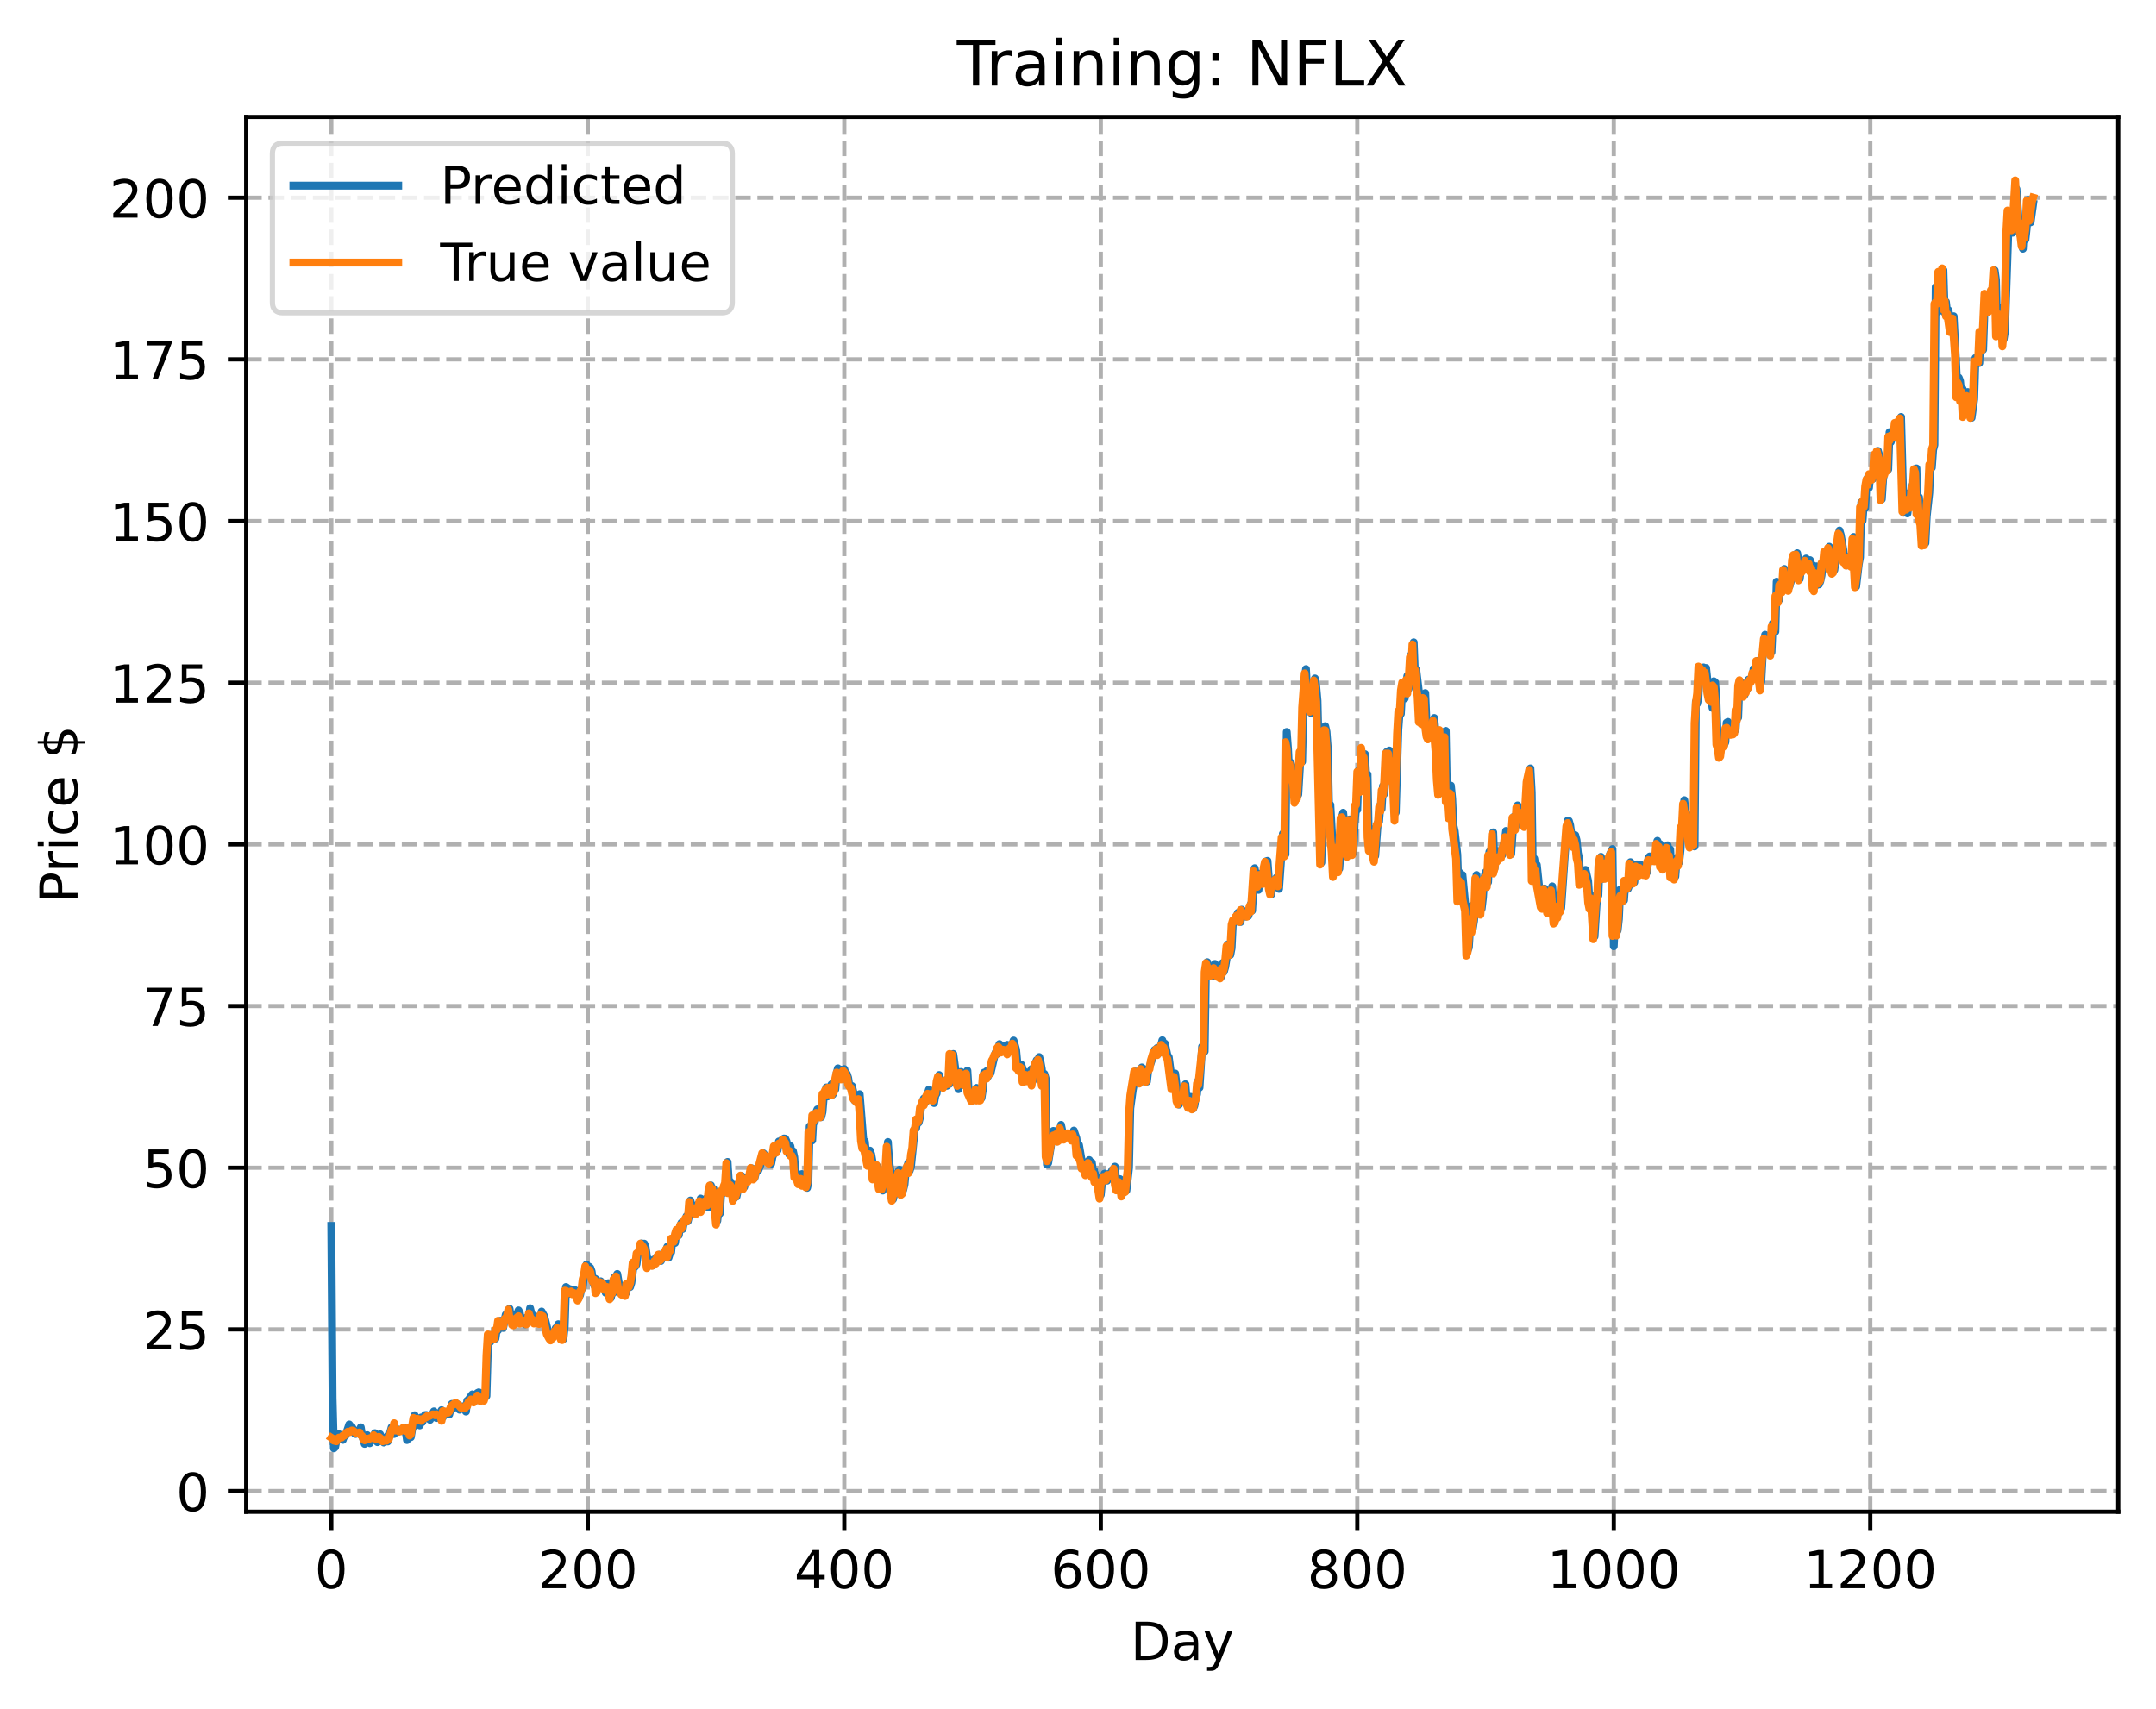<?xml version="1.0" encoding="utf-8" standalone="no"?>
<!DOCTYPE svg PUBLIC "-//W3C//DTD SVG 1.1//EN"
  "http://www.w3.org/Graphics/SVG/1.1/DTD/svg11.dtd">
<!-- Created with matplotlib (https://matplotlib.org/) -->
<svg height="325.986pt" version="1.1" viewBox="0 0 411.286 325.986" width="411.286pt" xmlns="http://www.w3.org/2000/svg" xmlns:xlink="http://www.w3.org/1999/xlink">
 <defs>
  <style type="text/css">
*{stroke-linecap:butt;stroke-linejoin:round;}
  </style>
 </defs>
 <g id="figure_1">
  <g id="patch_1">
   <path d="M 0 325.986 
L 411.286 325.986 
L 411.286 0 
L 0 0 
z
" style="fill:#ffffff;"/>
  </g>
  <g id="axes_1">
   <g id="patch_2">
    <path d="M 46.966 288.43 
L 404.086 288.43 
L 404.086 22.318 
L 46.966 22.318 
z
" style="fill:#ffffff;"/>
   </g>
   <g id="matplotlib.axis_1">
    <g id="xtick_1">
     <g id="line2d_1">
      <path clip-path="url(#p8c604e434b)" d="M 63.198 288.43 
L 63.198 22.318 
" style="fill:none;stroke:#b0b0b0;stroke-dasharray:2.96,1.28;stroke-dashoffset:0;stroke-width:0.8;"/>
     </g>
     <g id="line2d_2">
      <defs>
       <path d="M 0 0 
L 0 3.5 
" id="mbccf524c97" style="stroke:#000000;stroke-width:0.8;"/>
      </defs>
      <g>
       <use style="stroke:#000000;stroke-width:0.8;" x="63.198" xlink:href="#mbccf524c97" y="288.43"/>
      </g>
     </g>
     <g id="text_1">
      <!-- 0 -->
      <defs>
       <path d="M 31.781 66.406 
Q 24.172 66.406 20.328 58.906 
Q 16.5 51.422 16.5 36.375 
Q 16.5 21.391 20.328 13.891 
Q 24.172 6.391 31.781 6.391 
Q 39.453 6.391 43.281 13.891 
Q 47.125 21.391 47.125 36.375 
Q 47.125 51.422 43.281 58.906 
Q 39.453 66.406 31.781 66.406 
z
M 31.781 74.219 
Q 44.047 74.219 50.516 64.516 
Q 56.984 54.828 56.984 36.375 
Q 56.984 17.969 50.516 8.266 
Q 44.047 -1.422 31.781 -1.422 
Q 19.531 -1.422 13.062 8.266 
Q 6.594 17.969 6.594 36.375 
Q 6.594 54.828 13.062 64.516 
Q 19.531 74.219 31.781 74.219 
z
" id="DejaVuSans-48"/>
      </defs>
      <g transform="translate(60.017 303.029)scale(0.1 -0.1)">
       <use xlink:href="#DejaVuSans-48"/>
      </g>
     </g>
    </g>
    <g id="xtick_2">
     <g id="line2d_3">
      <path clip-path="url(#p8c604e434b)" d="M 112.129 288.43 
L 112.129 22.318 
" style="fill:none;stroke:#b0b0b0;stroke-dasharray:2.96,1.28;stroke-dashoffset:0;stroke-width:0.8;"/>
     </g>
     <g id="line2d_4">
      <g>
       <use style="stroke:#000000;stroke-width:0.8;" x="112.129" xlink:href="#mbccf524c97" y="288.43"/>
      </g>
     </g>
     <g id="text_2">
      <!-- 200 -->
      <defs>
       <path d="M 19.188 8.297 
L 53.609 8.297 
L 53.609 0 
L 7.328 0 
L 7.328 8.297 
Q 12.938 14.109 22.625 23.891 
Q 32.328 33.688 34.812 36.531 
Q 39.547 41.844 41.422 45.531 
Q 43.312 49.219 43.312 52.781 
Q 43.312 58.594 39.234 62.25 
Q 35.156 65.922 28.609 65.922 
Q 23.969 65.922 18.812 64.312 
Q 13.672 62.703 7.812 59.422 
L 7.812 69.391 
Q 13.766 71.781 18.938 73 
Q 24.125 74.219 28.422 74.219 
Q 39.75 74.219 46.484 68.547 
Q 53.219 62.891 53.219 53.422 
Q 53.219 48.922 51.531 44.891 
Q 49.859 40.875 45.406 35.406 
Q 44.188 33.984 37.641 27.219 
Q 31.109 20.453 19.188 8.297 
z
" id="DejaVuSans-50"/>
      </defs>
      <g transform="translate(102.585 303.029)scale(0.1 -0.1)">
       <use xlink:href="#DejaVuSans-50"/>
       <use x="63.623" xlink:href="#DejaVuSans-48"/>
       <use x="127.246" xlink:href="#DejaVuSans-48"/>
      </g>
     </g>
    </g>
    <g id="xtick_3">
     <g id="line2d_5">
      <path clip-path="url(#p8c604e434b)" d="M 161.06 288.43 
L 161.06 22.318 
" style="fill:none;stroke:#b0b0b0;stroke-dasharray:2.96,1.28;stroke-dashoffset:0;stroke-width:0.8;"/>
     </g>
     <g id="line2d_6">
      <g>
       <use style="stroke:#000000;stroke-width:0.8;" x="161.06" xlink:href="#mbccf524c97" y="288.43"/>
      </g>
     </g>
     <g id="text_3">
      <!-- 400 -->
      <defs>
       <path d="M 37.797 64.312 
L 12.891 25.391 
L 37.797 25.391 
z
M 35.203 72.906 
L 47.609 72.906 
L 47.609 25.391 
L 58.016 25.391 
L 58.016 17.188 
L 47.609 17.188 
L 47.609 0 
L 37.797 0 
L 37.797 17.188 
L 4.891 17.188 
L 4.891 26.703 
z
" id="DejaVuSans-52"/>
      </defs>
      <g transform="translate(151.516 303.029)scale(0.1 -0.1)">
       <use xlink:href="#DejaVuSans-52"/>
       <use x="63.623" xlink:href="#DejaVuSans-48"/>
       <use x="127.246" xlink:href="#DejaVuSans-48"/>
      </g>
     </g>
    </g>
    <g id="xtick_4">
     <g id="line2d_7">
      <path clip-path="url(#p8c604e434b)" d="M 209.99 288.43 
L 209.99 22.318 
" style="fill:none;stroke:#b0b0b0;stroke-dasharray:2.96,1.28;stroke-dashoffset:0;stroke-width:0.8;"/>
     </g>
     <g id="line2d_8">
      <g>
       <use style="stroke:#000000;stroke-width:0.8;" x="209.99" xlink:href="#mbccf524c97" y="288.43"/>
      </g>
     </g>
     <g id="text_4">
      <!-- 600 -->
      <defs>
       <path d="M 33.016 40.375 
Q 26.375 40.375 22.484 35.828 
Q 18.609 31.297 18.609 23.391 
Q 18.609 15.531 22.484 10.953 
Q 26.375 6.391 33.016 6.391 
Q 39.656 6.391 43.531 10.953 
Q 47.406 15.531 47.406 23.391 
Q 47.406 31.297 43.531 35.828 
Q 39.656 40.375 33.016 40.375 
z
M 52.594 71.297 
L 52.594 62.312 
Q 48.875 64.062 45.094 64.984 
Q 41.312 65.922 37.594 65.922 
Q 27.828 65.922 22.672 59.328 
Q 17.531 52.734 16.797 39.406 
Q 19.672 43.656 24.016 45.922 
Q 28.375 48.188 33.594 48.188 
Q 44.578 48.188 50.953 41.516 
Q 57.328 34.859 57.328 23.391 
Q 57.328 12.156 50.688 5.359 
Q 44.047 -1.422 33.016 -1.422 
Q 20.359 -1.422 13.672 8.266 
Q 6.984 17.969 6.984 36.375 
Q 6.984 53.656 15.188 63.938 
Q 23.391 74.219 37.203 74.219 
Q 40.922 74.219 44.703 73.484 
Q 48.484 72.75 52.594 71.297 
z
" id="DejaVuSans-54"/>
      </defs>
      <g transform="translate(200.446 303.029)scale(0.1 -0.1)">
       <use xlink:href="#DejaVuSans-54"/>
       <use x="63.623" xlink:href="#DejaVuSans-48"/>
       <use x="127.246" xlink:href="#DejaVuSans-48"/>
      </g>
     </g>
    </g>
    <g id="xtick_5">
     <g id="line2d_9">
      <path clip-path="url(#p8c604e434b)" d="M 258.921 288.43 
L 258.921 22.318 
" style="fill:none;stroke:#b0b0b0;stroke-dasharray:2.96,1.28;stroke-dashoffset:0;stroke-width:0.8;"/>
     </g>
     <g id="line2d_10">
      <g>
       <use style="stroke:#000000;stroke-width:0.8;" x="258.921" xlink:href="#mbccf524c97" y="288.43"/>
      </g>
     </g>
     <g id="text_5">
      <!-- 800 -->
      <defs>
       <path d="M 31.781 34.625 
Q 24.75 34.625 20.719 30.859 
Q 16.703 27.094 16.703 20.516 
Q 16.703 13.922 20.719 10.156 
Q 24.75 6.391 31.781 6.391 
Q 38.812 6.391 42.859 10.172 
Q 46.922 13.969 46.922 20.516 
Q 46.922 27.094 42.891 30.859 
Q 38.875 34.625 31.781 34.625 
z
M 21.922 38.812 
Q 15.578 40.375 12.031 44.719 
Q 8.5 49.078 8.5 55.328 
Q 8.5 64.062 14.719 69.141 
Q 20.953 74.219 31.781 74.219 
Q 42.672 74.219 48.875 69.141 
Q 55.078 64.062 55.078 55.328 
Q 55.078 49.078 51.531 44.719 
Q 48 40.375 41.703 38.812 
Q 48.828 37.156 52.797 32.312 
Q 56.781 27.484 56.781 20.516 
Q 56.781 9.906 50.312 4.234 
Q 43.844 -1.422 31.781 -1.422 
Q 19.734 -1.422 13.25 4.234 
Q 6.781 9.906 6.781 20.516 
Q 6.781 27.484 10.781 32.312 
Q 14.797 37.156 21.922 38.812 
z
M 18.312 54.391 
Q 18.312 48.734 21.844 45.562 
Q 25.391 42.391 31.781 42.391 
Q 38.141 42.391 41.719 45.562 
Q 45.312 48.734 45.312 54.391 
Q 45.312 60.062 41.719 63.234 
Q 38.141 66.406 31.781 66.406 
Q 25.391 66.406 21.844 63.234 
Q 18.312 60.062 18.312 54.391 
z
" id="DejaVuSans-56"/>
      </defs>
      <g transform="translate(249.377 303.029)scale(0.1 -0.1)">
       <use xlink:href="#DejaVuSans-56"/>
       <use x="63.623" xlink:href="#DejaVuSans-48"/>
       <use x="127.246" xlink:href="#DejaVuSans-48"/>
      </g>
     </g>
    </g>
    <g id="xtick_6">
     <g id="line2d_11">
      <path clip-path="url(#p8c604e434b)" d="M 307.851 288.43 
L 307.851 22.318 
" style="fill:none;stroke:#b0b0b0;stroke-dasharray:2.96,1.28;stroke-dashoffset:0;stroke-width:0.8;"/>
     </g>
     <g id="line2d_12">
      <g>
       <use style="stroke:#000000;stroke-width:0.8;" x="307.851" xlink:href="#mbccf524c97" y="288.43"/>
      </g>
     </g>
     <g id="text_6">
      <!-- 1000 -->
      <defs>
       <path d="M 12.406 8.297 
L 28.516 8.297 
L 28.516 63.922 
L 10.984 60.406 
L 10.984 69.391 
L 28.422 72.906 
L 38.281 72.906 
L 38.281 8.297 
L 54.391 8.297 
L 54.391 0 
L 12.406 0 
z
" id="DejaVuSans-49"/>
      </defs>
      <g transform="translate(295.126 303.029)scale(0.1 -0.1)">
       <use xlink:href="#DejaVuSans-49"/>
       <use x="63.623" xlink:href="#DejaVuSans-48"/>
       <use x="127.246" xlink:href="#DejaVuSans-48"/>
       <use x="190.869" xlink:href="#DejaVuSans-48"/>
      </g>
     </g>
    </g>
    <g id="xtick_7">
     <g id="line2d_13">
      <path clip-path="url(#p8c604e434b)" d="M 356.782 288.43 
L 356.782 22.318 
" style="fill:none;stroke:#b0b0b0;stroke-dasharray:2.96,1.28;stroke-dashoffset:0;stroke-width:0.8;"/>
     </g>
     <g id="line2d_14">
      <g>
       <use style="stroke:#000000;stroke-width:0.8;" x="356.782" xlink:href="#mbccf524c97" y="288.43"/>
      </g>
     </g>
     <g id="text_7">
      <!-- 1200 -->
      <g transform="translate(344.057 303.029)scale(0.1 -0.1)">
       <use xlink:href="#DejaVuSans-49"/>
       <use x="63.623" xlink:href="#DejaVuSans-50"/>
       <use x="127.246" xlink:href="#DejaVuSans-48"/>
       <use x="190.869" xlink:href="#DejaVuSans-48"/>
      </g>
     </g>
    </g>
    <g id="text_8">
     <!-- Day -->
     <defs>
      <path d="M 19.672 64.797 
L 19.672 8.109 
L 31.594 8.109 
Q 46.688 8.109 53.688 14.938 
Q 60.688 21.781 60.688 36.531 
Q 60.688 51.172 53.688 57.984 
Q 46.688 64.797 31.594 64.797 
z
M 9.812 72.906 
L 30.078 72.906 
Q 51.266 72.906 61.172 64.094 
Q 71.094 55.281 71.094 36.531 
Q 71.094 17.672 61.125 8.828 
Q 51.172 0 30.078 0 
L 9.812 0 
z
" id="DejaVuSans-68"/>
      <path d="M 34.281 27.484 
Q 23.391 27.484 19.188 25 
Q 14.984 22.516 14.984 16.5 
Q 14.984 11.719 18.141 8.906 
Q 21.297 6.109 26.703 6.109 
Q 34.188 6.109 38.703 11.406 
Q 43.219 16.703 43.219 25.484 
L 43.219 27.484 
z
M 52.203 31.203 
L 52.203 0 
L 43.219 0 
L 43.219 8.297 
Q 40.141 3.328 35.547 0.953 
Q 30.953 -1.422 24.312 -1.422 
Q 15.922 -1.422 10.953 3.297 
Q 6 8.016 6 15.922 
Q 6 25.141 12.172 29.828 
Q 18.359 34.516 30.609 34.516 
L 43.219 34.516 
L 43.219 35.406 
Q 43.219 41.609 39.141 45 
Q 35.062 48.391 27.688 48.391 
Q 23 48.391 18.547 47.266 
Q 14.109 46.141 10.016 43.891 
L 10.016 52.203 
Q 14.938 54.109 19.578 55.047 
Q 24.219 56 28.609 56 
Q 40.484 56 46.344 49.844 
Q 52.203 43.703 52.203 31.203 
z
" id="DejaVuSans-97"/>
      <path d="M 32.172 -5.078 
Q 28.375 -14.844 24.75 -17.812 
Q 21.141 -20.797 15.094 -20.797 
L 7.906 -20.797 
L 7.906 -13.281 
L 13.188 -13.281 
Q 16.891 -13.281 18.938 -11.516 
Q 21 -9.766 23.484 -3.219 
L 25.094 0.875 
L 2.984 54.688 
L 12.5 54.688 
L 29.594 11.922 
L 46.688 54.688 
L 56.203 54.688 
z
" id="DejaVuSans-121"/>
     </defs>
     <g transform="translate(215.652 316.707)scale(0.1 -0.1)">
      <use xlink:href="#DejaVuSans-68"/>
      <use x="77.002" xlink:href="#DejaVuSans-97"/>
      <use x="138.281" xlink:href="#DejaVuSans-121"/>
     </g>
    </g>
   </g>
   <g id="matplotlib.axis_2">
    <g id="ytick_1">
     <g id="line2d_15">
      <path clip-path="url(#p8c604e434b)" d="M 46.966 284.488 
L 404.086 284.488 
" style="fill:none;stroke:#b0b0b0;stroke-dasharray:2.96,1.28;stroke-dashoffset:0;stroke-width:0.8;"/>
     </g>
     <g id="line2d_16">
      <defs>
       <path d="M 0 0 
L -3.5 0 
" id="mac578a5c52" style="stroke:#000000;stroke-width:0.8;"/>
      </defs>
      <g>
       <use style="stroke:#000000;stroke-width:0.8;" x="46.966" xlink:href="#mac578a5c52" y="284.488"/>
      </g>
     </g>
     <g id="text_9">
      <!-- 0 -->
      <g transform="translate(33.603 288.287)scale(0.1 -0.1)">
       <use xlink:href="#DejaVuSans-48"/>
      </g>
     </g>
    </g>
    <g id="ytick_2">
     <g id="line2d_17">
      <path clip-path="url(#p8c604e434b)" d="M 46.966 253.642 
L 404.086 253.642 
" style="fill:none;stroke:#b0b0b0;stroke-dasharray:2.96,1.28;stroke-dashoffset:0;stroke-width:0.8;"/>
     </g>
     <g id="line2d_18">
      <g>
       <use style="stroke:#000000;stroke-width:0.8;" x="46.966" xlink:href="#mac578a5c52" y="253.642"/>
      </g>
     </g>
     <g id="text_10">
      <!-- 25 -->
      <defs>
       <path d="M 10.797 72.906 
L 49.516 72.906 
L 49.516 64.594 
L 19.828 64.594 
L 19.828 46.734 
Q 21.969 47.469 24.109 47.828 
Q 26.266 48.188 28.422 48.188 
Q 40.625 48.188 47.75 41.5 
Q 54.891 34.812 54.891 23.391 
Q 54.891 11.625 47.562 5.094 
Q 40.234 -1.422 26.906 -1.422 
Q 22.312 -1.422 17.547 -0.641 
Q 12.797 0.141 7.719 1.703 
L 7.719 11.625 
Q 12.109 9.234 16.797 8.062 
Q 21.484 6.891 26.703 6.891 
Q 35.156 6.891 40.078 11.328 
Q 45.016 15.766 45.016 23.391 
Q 45.016 31 40.078 35.438 
Q 35.156 39.891 26.703 39.891 
Q 22.75 39.891 18.812 39.016 
Q 14.891 38.141 10.797 36.281 
z
" id="DejaVuSans-53"/>
      </defs>
      <g transform="translate(27.241 257.441)scale(0.1 -0.1)">
       <use xlink:href="#DejaVuSans-50"/>
       <use x="63.623" xlink:href="#DejaVuSans-53"/>
      </g>
     </g>
    </g>
    <g id="ytick_3">
     <g id="line2d_19">
      <path clip-path="url(#p8c604e434b)" d="M 46.966 222.796 
L 404.086 222.796 
" style="fill:none;stroke:#b0b0b0;stroke-dasharray:2.96,1.28;stroke-dashoffset:0;stroke-width:0.8;"/>
     </g>
     <g id="line2d_20">
      <g>
       <use style="stroke:#000000;stroke-width:0.8;" x="46.966" xlink:href="#mac578a5c52" y="222.796"/>
      </g>
     </g>
     <g id="text_11">
      <!-- 50 -->
      <g transform="translate(27.241 226.595)scale(0.1 -0.1)">
       <use xlink:href="#DejaVuSans-53"/>
       <use x="63.623" xlink:href="#DejaVuSans-48"/>
      </g>
     </g>
    </g>
    <g id="ytick_4">
     <g id="line2d_21">
      <path clip-path="url(#p8c604e434b)" d="M 46.966 191.95 
L 404.086 191.95 
" style="fill:none;stroke:#b0b0b0;stroke-dasharray:2.96,1.28;stroke-dashoffset:0;stroke-width:0.8;"/>
     </g>
     <g id="line2d_22">
      <g>
       <use style="stroke:#000000;stroke-width:0.8;" x="46.966" xlink:href="#mac578a5c52" y="191.95"/>
      </g>
     </g>
     <g id="text_12">
      <!-- 75 -->
      <defs>
       <path d="M 8.203 72.906 
L 55.078 72.906 
L 55.078 68.703 
L 28.609 0 
L 18.312 0 
L 43.219 64.594 
L 8.203 64.594 
z
" id="DejaVuSans-55"/>
      </defs>
      <g transform="translate(27.241 195.749)scale(0.1 -0.1)">
       <use xlink:href="#DejaVuSans-55"/>
       <use x="63.623" xlink:href="#DejaVuSans-53"/>
      </g>
     </g>
    </g>
    <g id="ytick_5">
     <g id="line2d_23">
      <path clip-path="url(#p8c604e434b)" d="M 46.966 161.104 
L 404.086 161.104 
" style="fill:none;stroke:#b0b0b0;stroke-dasharray:2.96,1.28;stroke-dashoffset:0;stroke-width:0.8;"/>
     </g>
     <g id="line2d_24">
      <g>
       <use style="stroke:#000000;stroke-width:0.8;" x="46.966" xlink:href="#mac578a5c52" y="161.104"/>
      </g>
     </g>
     <g id="text_13">
      <!-- 100 -->
      <g transform="translate(20.878 164.904)scale(0.1 -0.1)">
       <use xlink:href="#DejaVuSans-49"/>
       <use x="63.623" xlink:href="#DejaVuSans-48"/>
       <use x="127.246" xlink:href="#DejaVuSans-48"/>
      </g>
     </g>
    </g>
    <g id="ytick_6">
     <g id="line2d_25">
      <path clip-path="url(#p8c604e434b)" d="M 46.966 130.258 
L 404.086 130.258 
" style="fill:none;stroke:#b0b0b0;stroke-dasharray:2.96,1.28;stroke-dashoffset:0;stroke-width:0.8;"/>
     </g>
     <g id="line2d_26">
      <g>
       <use style="stroke:#000000;stroke-width:0.8;" x="46.966" xlink:href="#mac578a5c52" y="130.258"/>
      </g>
     </g>
     <g id="text_14">
      <!-- 125 -->
      <g transform="translate(20.878 134.058)scale(0.1 -0.1)">
       <use xlink:href="#DejaVuSans-49"/>
       <use x="63.623" xlink:href="#DejaVuSans-50"/>
       <use x="127.246" xlink:href="#DejaVuSans-53"/>
      </g>
     </g>
    </g>
    <g id="ytick_7">
     <g id="line2d_27">
      <path clip-path="url(#p8c604e434b)" d="M 46.966 99.413 
L 404.086 99.413 
" style="fill:none;stroke:#b0b0b0;stroke-dasharray:2.96,1.28;stroke-dashoffset:0;stroke-width:0.8;"/>
     </g>
     <g id="line2d_28">
      <g>
       <use style="stroke:#000000;stroke-width:0.8;" x="46.966" xlink:href="#mac578a5c52" y="99.413"/>
      </g>
     </g>
     <g id="text_15">
      <!-- 150 -->
      <g transform="translate(20.878 103.212)scale(0.1 -0.1)">
       <use xlink:href="#DejaVuSans-49"/>
       <use x="63.623" xlink:href="#DejaVuSans-53"/>
       <use x="127.246" xlink:href="#DejaVuSans-48"/>
      </g>
     </g>
    </g>
    <g id="ytick_8">
     <g id="line2d_29">
      <path clip-path="url(#p8c604e434b)" d="M 46.966 68.567 
L 404.086 68.567 
" style="fill:none;stroke:#b0b0b0;stroke-dasharray:2.96,1.28;stroke-dashoffset:0;stroke-width:0.8;"/>
     </g>
     <g id="line2d_30">
      <g>
       <use style="stroke:#000000;stroke-width:0.8;" x="46.966" xlink:href="#mac578a5c52" y="68.567"/>
      </g>
     </g>
     <g id="text_16">
      <!-- 175 -->
      <g transform="translate(20.878 72.366)scale(0.1 -0.1)">
       <use xlink:href="#DejaVuSans-49"/>
       <use x="63.623" xlink:href="#DejaVuSans-55"/>
       <use x="127.246" xlink:href="#DejaVuSans-53"/>
      </g>
     </g>
    </g>
    <g id="ytick_9">
     <g id="line2d_31">
      <path clip-path="url(#p8c604e434b)" d="M 46.966 37.721 
L 404.086 37.721 
" style="fill:none;stroke:#b0b0b0;stroke-dasharray:2.96,1.28;stroke-dashoffset:0;stroke-width:0.8;"/>
     </g>
     <g id="line2d_32">
      <g>
       <use style="stroke:#000000;stroke-width:0.8;" x="46.966" xlink:href="#mac578a5c52" y="37.721"/>
      </g>
     </g>
     <g id="text_17">
      <!-- 200 -->
      <g transform="translate(20.878 41.52)scale(0.1 -0.1)">
       <use xlink:href="#DejaVuSans-50"/>
       <use x="63.623" xlink:href="#DejaVuSans-48"/>
       <use x="127.246" xlink:href="#DejaVuSans-48"/>
      </g>
     </g>
    </g>
    <g id="text_18">
     <!-- Price $ -->
     <defs>
      <path d="M 19.672 64.797 
L 19.672 37.406 
L 32.078 37.406 
Q 38.969 37.406 42.719 40.969 
Q 46.484 44.531 46.484 51.125 
Q 46.484 57.672 42.719 61.234 
Q 38.969 64.797 32.078 64.797 
z
M 9.812 72.906 
L 32.078 72.906 
Q 44.344 72.906 50.609 67.359 
Q 56.891 61.812 56.891 51.125 
Q 56.891 40.328 50.609 34.812 
Q 44.344 29.297 32.078 29.297 
L 19.672 29.297 
L 19.672 0 
L 9.812 0 
z
" id="DejaVuSans-80"/>
      <path d="M 41.109 46.297 
Q 39.594 47.172 37.812 47.578 
Q 36.031 48 33.891 48 
Q 26.266 48 22.188 43.047 
Q 18.109 38.094 18.109 28.812 
L 18.109 0 
L 9.078 0 
L 9.078 54.688 
L 18.109 54.688 
L 18.109 46.188 
Q 20.953 51.172 25.484 53.578 
Q 30.031 56 36.531 56 
Q 37.453 56 38.578 55.875 
Q 39.703 55.766 41.062 55.516 
z
" id="DejaVuSans-114"/>
      <path d="M 9.422 54.688 
L 18.406 54.688 
L 18.406 0 
L 9.422 0 
z
M 9.422 75.984 
L 18.406 75.984 
L 18.406 64.594 
L 9.422 64.594 
z
" id="DejaVuSans-105"/>
      <path d="M 48.781 52.594 
L 48.781 44.188 
Q 44.969 46.297 41.141 47.344 
Q 37.312 48.391 33.406 48.391 
Q 24.656 48.391 19.812 42.844 
Q 14.984 37.312 14.984 27.297 
Q 14.984 17.281 19.812 11.734 
Q 24.656 6.203 33.406 6.203 
Q 37.312 6.203 41.141 7.25 
Q 44.969 8.297 48.781 10.406 
L 48.781 2.094 
Q 45.016 0.344 40.984 -0.531 
Q 36.969 -1.422 32.422 -1.422 
Q 20.062 -1.422 12.781 6.344 
Q 5.516 14.109 5.516 27.297 
Q 5.516 40.672 12.859 48.328 
Q 20.219 56 33.016 56 
Q 37.156 56 41.109 55.141 
Q 45.062 54.297 48.781 52.594 
z
" id="DejaVuSans-99"/>
      <path d="M 56.203 29.594 
L 56.203 25.203 
L 14.891 25.203 
Q 15.484 15.922 20.484 11.062 
Q 25.484 6.203 34.422 6.203 
Q 39.594 6.203 44.453 7.469 
Q 49.312 8.734 54.109 11.281 
L 54.109 2.781 
Q 49.266 0.734 44.188 -0.344 
Q 39.109 -1.422 33.891 -1.422 
Q 20.797 -1.422 13.156 6.188 
Q 5.516 13.812 5.516 26.812 
Q 5.516 40.234 12.766 48.109 
Q 20.016 56 32.328 56 
Q 43.359 56 49.781 48.891 
Q 56.203 41.797 56.203 29.594 
z
M 47.219 32.234 
Q 47.125 39.594 43.094 43.984 
Q 39.062 48.391 32.422 48.391 
Q 24.906 48.391 20.391 44.141 
Q 15.875 39.891 15.188 32.172 
z
" id="DejaVuSans-101"/>
      <path id="DejaVuSans-32"/>
      <path d="M 33.797 -14.703 
L 28.906 -14.703 
L 28.859 0 
Q 23.734 0.094 18.609 1.188 
Q 13.484 2.297 8.297 4.5 
L 8.297 13.281 
Q 13.281 10.156 18.375 8.562 
Q 23.484 6.984 28.906 6.938 
L 28.906 29.203 
Q 18.109 30.953 13.203 35.156 
Q 8.297 39.359 8.297 46.688 
Q 8.297 54.641 13.625 59.219 
Q 18.953 63.812 28.906 64.5 
L 28.906 75.984 
L 33.797 75.984 
L 33.797 64.656 
Q 38.328 64.453 42.578 63.688 
Q 46.828 62.938 50.875 61.625 
L 50.875 53.078 
Q 46.828 55.125 42.547 56.25 
Q 38.281 57.375 33.797 57.562 
L 33.797 36.719 
Q 44.875 35.016 50.094 30.609 
Q 55.328 26.219 55.328 18.609 
Q 55.328 10.359 49.781 5.594 
Q 44.234 0.828 33.797 0.094 
z
M 28.906 37.594 
L 28.906 57.625 
Q 23.25 56.984 20.266 54.391 
Q 17.281 51.812 17.281 47.516 
Q 17.281 43.312 20.031 40.969 
Q 22.797 38.625 28.906 37.594 
z
M 33.797 28.219 
L 33.797 7.078 
Q 39.984 7.906 43.141 10.594 
Q 46.297 13.281 46.297 17.672 
Q 46.297 21.969 43.281 24.5 
Q 40.281 27.047 33.797 28.219 
z
" id="DejaVuSans-36"/>
     </defs>
     <g transform="translate(14.798 172.342)rotate(-90)scale(0.1 -0.1)">
      <use xlink:href="#DejaVuSans-80"/>
      <use x="58.553" xlink:href="#DejaVuSans-114"/>
      <use x="99.666" xlink:href="#DejaVuSans-105"/>
      <use x="127.449" xlink:href="#DejaVuSans-99"/>
      <use x="182.43" xlink:href="#DejaVuSans-101"/>
      <use x="243.953" xlink:href="#DejaVuSans-32"/>
      <use x="275.74" xlink:href="#DejaVuSans-36"/>
     </g>
    </g>
   </g>
   <g id="line2d_33">
    <path clip-path="url(#p8c604e434b)" d="M 63.198 233.899 
L 63.443 266.75 
L 63.688 276.334 
L 63.932 276.096 
L 64.422 273.638 
L 64.666 273.634 
L 64.911 273.966 
L 65.156 274.622 
L 65.4 274.729 
L 65.645 273.902 
L 65.89 273.961 
L 66.623 271.774 
L 66.868 272.278 
L 67.113 272.235 
L 67.357 272.652 
L 67.602 273.449 
L 67.847 273.594 
L 68.091 272.996 
L 68.336 273.461 
L 68.825 272.322 
L 69.07 273.886 
L 69.559 275.489 
L 70.049 273.814 
L 70.538 275.362 
L 71.517 273.443 
L 71.761 274.703 
L 72.006 275.156 
L 72.251 273.928 
L 72.495 273.647 
L 72.74 274.575 
L 73.229 275.238 
L 73.474 274.399 
L 73.718 274.176 
L 73.963 275.027 
L 74.697 272.318 
L 74.942 272.383 
L 75.186 273.597 
L 75.431 272.388 
L 75.676 273.069 
L 75.92 273.188 
L 76.165 272.802 
L 76.41 272.893 
L 76.654 272.809 
L 76.899 273.094 
L 77.144 272.438 
L 77.388 272.994 
L 77.633 274.762 
L 78.122 272.593 
L 78.367 274.213 
L 78.611 272.772 
L 78.856 272.085 
L 79.101 270.021 
L 79.59 271.695 
L 79.835 271.658 
L 80.079 271.962 
L 80.324 270.452 
L 80.569 271.33 
L 81.058 269.99 
L 81.303 269.965 
L 81.547 270.314 
L 81.792 270.29 
L 82.037 270.897 
L 82.281 269.965 
L 82.526 269.804 
L 82.771 269.281 
L 83.015 269.646 
L 83.26 270.553 
L 83.505 269.637 
L 83.749 270.18 
L 83.994 270.391 
L 84.239 269.053 
L 84.483 270.413 
L 84.728 269.627 
L 84.972 269.602 
L 85.217 269.82 
L 85.462 269.669 
L 85.706 269.873 
L 86.196 267.865 
L 86.44 268.669 
L 86.685 268.545 
L 87.174 267.86 
L 87.664 268.965 
L 87.908 268.315 
L 88.153 268.474 
L 88.398 268.309 
L 88.642 268.394 
L 88.887 269.325 
L 89.132 267.242 
L 89.376 267.067 
L 89.866 266.318 
L 90.11 266.032 
L 90.355 266.267 
L 90.599 267.3 
L 90.844 266.745 
L 91.089 265.762 
L 91.333 265.648 
L 91.578 265.75 
L 91.823 266.72 
L 92.067 266.417 
L 92.312 265.883 
L 92.557 266.617 
L 92.801 266.345 
L 93.046 258.065 
L 93.291 254.687 
L 93.535 256.031 
L 94.025 254.834 
L 94.514 255.414 
L 94.759 253.728 
L 95.003 253.823 
L 95.248 252.376 
L 95.493 251.987 
L 95.982 253.363 
L 96.471 250.84 
L 96.96 250.657 
L 97.205 249.693 
L 97.45 251.513 
L 97.694 250.826 
L 97.939 252.22 
L 98.184 252.168 
L 98.918 250.015 
L 99.162 250.494 
L 99.407 252.071 
L 99.896 251.849 
L 100.141 252.669 
L 100.386 251.419 
L 100.63 252.289 
L 100.875 251.793 
L 101.12 249.6 
L 101.364 250.603 
L 101.609 252.138 
L 101.854 251.022 
L 102.098 251.767 
L 102.343 251.227 
L 102.587 252.166 
L 103.077 252.354 
L 103.321 250.227 
L 103.811 251.087 
L 104.789 254.911 
L 105.034 254.976 
L 105.279 255.217 
L 105.523 254.282 
L 105.768 254.753 
L 106.013 253.407 
L 106.257 253.386 
L 106.502 252.652 
L 107.481 255.49 
L 107.725 253.071 
L 107.97 245.552 
L 108.215 245.726 
L 108.459 246.876 
L 108.704 245.955 
L 108.948 246.532 
L 109.193 246.075 
L 109.438 246.752 
L 109.682 246.148 
L 110.172 247.52 
L 110.416 247.584 
L 110.661 247.077 
L 110.906 245.935 
L 111.15 245.766 
L 111.395 243.679 
L 111.884 241.261 
L 112.129 241.907 
L 112.374 241.676 
L 112.618 241.903 
L 112.863 242.568 
L 113.108 244.38 
L 113.352 245.252 
L 113.597 244.011 
L 113.842 246.016 
L 114.575 244.466 
L 114.82 245.102 
L 115.065 245.143 
L 115.309 244.909 
L 115.554 246.666 
L 115.799 245.336 
L 116.043 244.836 
L 116.533 247.605 
L 116.777 246.437 
L 117.022 246.676 
L 117.267 243.643 
L 117.511 243.926 
L 117.756 243.061 
L 118.245 245.992 
L 118.49 246.171 
L 118.735 246.892 
L 118.979 246.526 
L 119.224 245.773 
L 119.469 246.652 
L 119.713 245.28 
L 119.958 245.574 
L 120.203 245.552 
L 120.447 244.759 
L 120.936 240.949 
L 121.181 241.653 
L 121.426 241.239 
L 121.67 239.414 
L 121.915 238.996 
L 122.404 237.238 
L 122.649 237.416 
L 122.894 237.286 
L 123.138 237.81 
L 123.628 241.19 
L 123.872 240.319 
L 124.117 241.44 
L 124.606 241.435 
L 125.096 240 
L 125.34 240.683 
L 125.585 239.744 
L 125.83 239.385 
L 126.074 240.591 
L 126.319 240.115 
L 126.563 239.123 
L 127.053 238.609 
L 127.297 237.869 
L 127.542 239.954 
L 127.787 239.137 
L 128.031 238.917 
L 128.276 236.417 
L 128.765 237.151 
L 129.01 235.479 
L 129.255 234.592 
L 129.499 235.669 
L 129.744 233.896 
L 129.989 233.309 
L 130.233 234.483 
L 130.478 233.007 
L 130.723 233.059 
L 130.967 232.037 
L 131.212 233.003 
L 131.457 231.968 
L 131.701 229.049 
L 132.191 231.146 
L 132.435 230.77 
L 132.68 230.965 
L 132.924 231.318 
L 133.169 229.737 
L 133.414 230.139 
L 133.658 228.678 
L 133.903 230.582 
L 134.148 230.298 
L 134.392 229.844 
L 134.637 228.728 
L 134.882 229.392 
L 135.126 230.388 
L 135.371 227.102 
L 135.616 226.161 
L 135.86 227.511 
L 136.105 226.822 
L 136.35 228.2 
L 136.839 232.916 
L 137.084 230.539 
L 137.328 231.519 
L 137.573 227.596 
L 137.818 227.728 
L 138.062 227.506 
L 138.307 226.297 
L 138.551 226.339 
L 138.796 221.689 
L 139.041 225.609 
L 139.285 225.405 
L 139.775 226.259 
L 140.019 228.681 
L 140.264 226.087 
L 140.509 228.304 
L 141.243 224.802 
L 141.487 224.378 
L 141.732 224.898 
L 141.977 226.483 
L 142.466 224.643 
L 142.711 225.182 
L 142.955 224.719 
L 143.2 223.471 
L 143.445 222.919 
L 143.689 224.564 
L 143.934 224.766 
L 144.423 222.923 
L 144.668 223.296 
L 145.157 222.022 
L 145.646 220.053 
L 145.891 220.383 
L 146.38 221.308 
L 146.625 220.701 
L 147.114 222.044 
L 147.359 220.745 
L 147.604 220.132 
L 147.848 218.693 
L 148.338 219.459 
L 148.582 217.781 
L 148.827 218.039 
L 149.072 217.549 
L 149.316 217.636 
L 149.561 217.212 
L 149.806 217.25 
L 150.05 217.779 
L 150.295 219.73 
L 150.539 220.249 
L 150.784 218.67 
L 151.029 220.182 
L 151.273 219.633 
L 151.518 220.759 
L 151.763 224.032 
L 152.007 223.847 
L 152.252 224.437 
L 152.497 225.443 
L 152.986 224.002 
L 153.231 225.593 
L 153.475 225.87 
L 153.72 225.873 
L 153.965 226.639 
L 154.209 225.588 
L 154.454 214.898 
L 154.943 217.591 
L 155.188 213.019 
L 155.433 214.021 
L 155.677 212.264 
L 155.922 211.658 
L 156.166 213.047 
L 156.411 212.499 
L 156.656 213.155 
L 156.9 212.173 
L 157.145 209.242 
L 157.39 208.7 
L 157.634 207.473 
L 157.879 209.183 
L 158.124 207.573 
L 158.368 207.397 
L 158.613 206.896 
L 158.858 208.835 
L 159.102 207.764 
L 159.347 207.831 
L 159.592 204.753 
L 159.836 203.831 
L 160.081 205.529 
L 160.326 204.062 
L 160.57 205.557 
L 160.815 205.851 
L 161.06 203.974 
L 161.304 204.837 
L 161.549 204.887 
L 161.794 205.627 
L 162.038 207.246 
L 162.527 207.207 
L 162.772 208.28 
L 163.017 209.964 
L 163.261 209.841 
L 163.506 209.998 
L 163.751 210.009 
L 163.995 208.762 
L 164.729 218.015 
L 164.974 217.734 
L 165.219 220.04 
L 165.463 220.912 
L 165.708 221.311 
L 165.953 219.526 
L 166.197 220.229 
L 166.442 221.628 
L 166.687 223.994 
L 166.931 223.933 
L 167.176 222.847 
L 167.421 222.613 
L 167.91 226.321 
L 168.154 225.491 
L 168.399 227.153 
L 168.644 225.705 
L 168.888 223.177 
L 169.133 222.629 
L 169.378 217.883 
L 169.622 221.523 
L 169.867 223.448 
L 170.112 227.073 
L 170.356 228.818 
L 170.846 226.796 
L 171.09 224.032 
L 171.58 223.169 
L 171.824 226.229 
L 172.069 227.61 
L 172.314 226.967 
L 172.558 225.957 
L 172.803 223.279 
L 173.292 221.817 
L 173.537 223.358 
L 173.782 222.578 
L 174.515 215.358 
L 174.76 215.274 
L 175.005 213.58 
L 175.249 214.181 
L 175.494 213.247 
L 175.739 211.008 
L 176.228 209.607 
L 176.473 210.397 
L 177.207 207.873 
L 177.451 209.332 
L 177.941 208.122 
L 178.185 210.459 
L 178.43 209.036 
L 178.675 208.632 
L 178.919 206.257 
L 179.164 205.109 
L 179.409 206.809 
L 179.653 206.584 
L 179.898 207.159 
L 180.142 207.254 
L 180.387 206.115 
L 180.632 207.166 
L 180.876 206.669 
L 181.121 206.815 
L 181.366 201.235 
L 181.61 202.527 
L 181.855 201.096 
L 182.589 206.505 
L 182.834 207.813 
L 183.078 206.826 
L 183.323 204.522 
L 183.568 205.878 
L 183.812 205.596 
L 184.057 206.417 
L 184.302 205.833 
L 184.546 204.261 
L 184.791 208.219 
L 185.036 208.81 
L 185.28 209.942 
L 185.525 209.939 
L 185.77 209.075 
L 186.014 209.324 
L 186.259 207.567 
L 186.503 209.457 
L 186.748 209.257 
L 186.993 209.606 
L 187.237 209.503 
L 187.482 207.936 
L 187.727 204.651 
L 187.971 205.534 
L 188.216 204.37 
L 188.461 205.409 
L 188.705 204.4 
L 188.95 204.799 
L 189.684 201.629 
L 189.929 200.83 
L 190.173 201.097 
L 190.663 199.21 
L 191.152 200.548 
L 191.397 200.296 
L 191.641 199.498 
L 191.886 200.228 
L 192.13 199.35 
L 192.375 200.416 
L 192.864 199.319 
L 193.109 199.392 
L 193.354 198.521 
L 193.843 200.283 
L 194.088 202.89 
L 194.332 203.868 
L 194.577 204.109 
L 194.822 203.13 
L 195.066 203.835 
L 195.311 206.358 
L 195.556 205.721 
L 195.8 204.593 
L 196.045 206.032 
L 196.29 204.85 
L 196.534 204.87 
L 196.779 203.987 
L 197.024 206.211 
L 197.268 204.954 
L 197.513 202.95 
L 197.758 202.29 
L 198.002 204.172 
L 198.247 201.683 
L 198.491 202.592 
L 198.736 203.944 
L 198.981 206.658 
L 199.225 204.89 
L 199.47 205.74 
L 199.715 222.192 
L 199.959 221.893 
L 200.938 215.768 
L 201.183 215.831 
L 201.427 217.106 
L 201.672 215.725 
L 201.917 217.045 
L 202.161 216.687 
L 202.406 214.615 
L 202.895 216.957 
L 203.14 216.975 
L 203.385 216.507 
L 203.629 216.335 
L 203.874 216.325 
L 204.118 216.606 
L 204.363 216.604 
L 204.608 217.067 
L 204.852 215.702 
L 205.342 217.151 
L 205.586 219.132 
L 205.831 218.443 
L 206.565 222.762 
L 206.81 221.704 
L 207.054 222.564 
L 207.299 223.884 
L 207.544 221.92 
L 207.788 221.332 
L 208.033 222.173 
L 208.278 221.801 
L 208.522 223.569 
L 208.767 223.376 
L 209.012 224.708 
L 209.256 224.668 
L 209.501 225.232 
L 209.746 226.23 
L 209.99 227.975 
L 210.235 225.493 
L 210.724 223.896 
L 211.213 225.257 
L 211.458 223.993 
L 211.703 224.197 
L 212.192 223.198 
L 212.437 224.04 
L 212.681 222.59 
L 212.926 225.319 
L 213.171 226.491 
L 213.66 224.974 
L 213.905 225.908 
L 214.149 227.753 
L 214.639 226.363 
L 214.883 227.141 
L 215.373 222.828 
L 215.617 211.481 
L 216.106 207.897 
L 216.351 206.68 
L 216.596 204.445 
L 216.84 206.014 
L 217.33 206.161 
L 217.574 206.493 
L 217.819 203.659 
L 218.064 204.724 
L 218.308 204.579 
L 218.798 206.361 
L 219.042 204.214 
L 220.021 201.413 
L 220.266 200.329 
L 220.51 200.233 
L 220.755 199.944 
L 221 201.013 
L 221.244 200.358 
L 221.734 198.474 
L 221.978 199.985 
L 222.223 199.107 
L 222.712 201.388 
L 222.957 201.683 
L 223.691 207.186 
L 224.18 204.812 
L 224.914 210.752 
L 225.403 208.881 
L 225.648 208.431 
L 225.893 209.34 
L 226.137 206.868 
L 226.382 209.908 
L 226.627 210.776 
L 226.871 211.063 
L 227.116 209.269 
L 227.361 210.838 
L 227.605 211.521 
L 227.85 210.982 
L 228.094 209.4 
L 228.339 208.828 
L 228.584 206.192 
L 228.828 207.509 
L 229.318 199.689 
L 229.562 199.491 
L 229.807 200.606 
L 230.052 184.426 
L 230.296 183.573 
L 230.541 186.265 
L 230.786 186.127 
L 231.03 185.606 
L 231.275 184.755 
L 231.52 186.189 
L 231.764 183.911 
L 232.009 185.33 
L 232.254 185.464 
L 232.498 186.013 
L 232.743 185.804 
L 232.988 186.313 
L 233.232 183.738 
L 233.477 185.391 
L 233.722 184.519 
L 233.966 183.042 
L 234.211 180.192 
L 234.455 181.67 
L 234.7 182.189 
L 234.945 180.894 
L 235.189 175.956 
L 235.434 175.466 
L 235.679 175.898 
L 235.923 174.704 
L 236.168 174.154 
L 236.413 174.787 
L 236.657 175.912 
L 236.902 173.568 
L 237.147 174.344 
L 237.636 174.894 
L 237.881 174.019 
L 238.125 174.784 
L 238.37 174.001 
L 238.615 172.465 
L 238.859 173.738 
L 239.349 165.646 
L 240.082 169.787 
L 240.327 166.708 
L 240.572 167.989 
L 240.816 167.144 
L 241.061 168.005 
L 241.306 165.249 
L 241.55 164.32 
L 241.795 164.244 
L 242.04 167.576 
L 242.529 170.654 
L 242.774 168.082 
L 243.018 168.536 
L 243.508 167.455 
L 243.997 169.597 
L 244.731 159.07 
L 244.976 160.423 
L 245.22 163.003 
L 245.465 139.646 
L 245.709 142.912 
L 245.954 148.018 
L 246.199 145.485 
L 246.443 146.269 
L 246.688 148.032 
L 246.933 148.83 
L 247.177 152.334 
L 247.667 151.597 
L 248.156 143.276 
L 248.401 145.313 
L 248.645 135.028 
L 248.89 130.014 
L 249.135 127.654 
L 249.379 132.167 
L 249.624 132.108 
L 249.869 133.476 
L 250.113 136.05 
L 250.358 131.257 
L 250.603 131.697 
L 250.847 129.443 
L 251.092 130.958 
L 251.337 133.696 
L 252.07 164.569 
L 252.56 146.53 
L 252.804 138.547 
L 253.049 139.613 
L 253.294 142.796 
L 253.538 154.183 
L 253.783 153.558 
L 254.272 162.201 
L 254.517 165.316 
L 254.762 159.861 
L 255.006 160.603 
L 255.496 165.732 
L 255.74 162.038 
L 255.985 155.922 
L 256.23 155.058 
L 256.964 162.502 
L 257.208 162.735 
L 257.453 156.354 
L 257.697 157.444 
L 257.942 161.227 
L 258.187 162.688 
L 258.431 156.704 
L 258.676 154.259 
L 258.921 154.481 
L 259.165 147.033 
L 259.41 150.676 
L 259.655 150.95 
L 259.899 144.329 
L 260.144 144.793 
L 260.389 143.887 
L 260.633 148.364 
L 260.878 147.753 
L 261.123 160.076 
L 261.367 161.358 
L 261.612 158.184 
L 261.857 161.218 
L 262.346 163.292 
L 262.835 156.96 
L 263.08 156.79 
L 263.325 153.566 
L 263.569 154.324 
L 263.814 149.987 
L 264.058 151.463 
L 264.303 148.474 
L 264.548 143.449 
L 264.792 144.137 
L 265.037 143.192 
L 265.282 148.401 
L 265.526 145.141 
L 265.771 144.297 
L 266.26 155.023 
L 266.75 139.241 
L 266.994 135.978 
L 267.239 136.201 
L 267.484 131.746 
L 267.728 130.349 
L 267.973 133.268 
L 268.462 128.965 
L 268.707 131.448 
L 268.952 129.336 
L 269.196 124.926 
L 269.441 126.787 
L 269.685 122.545 
L 269.93 128.927 
L 270.175 127.813 
L 270.664 131.914 
L 270.909 136.797 
L 271.153 135.232 
L 271.398 136.752 
L 271.643 132.684 
L 271.887 132.24 
L 272.132 138.102 
L 272.621 140.143 
L 272.866 138.046 
L 273.355 140.384 
L 273.6 136.991 
L 274.089 142.535 
L 274.334 149.8 
L 274.579 151.391 
L 274.823 139.944 
L 275.313 144.84 
L 275.557 141.21 
L 275.802 139.447 
L 276.046 152.175 
L 276.291 151.768 
L 276.536 155.857 
L 276.78 149.893 
L 277.025 152.374 
L 277.27 157.506 
L 277.514 158.602 
L 278.004 163.033 
L 278.248 170.52 
L 278.493 166.524 
L 278.738 170.395 
L 278.982 166.935 
L 279.472 172.073 
L 279.716 174.297 
L 279.961 181.402 
L 280.206 180.784 
L 280.695 172.851 
L 280.94 177.265 
L 281.184 175.752 
L 281.429 173.529 
L 281.673 166.945 
L 281.918 171.862 
L 282.163 173.685 
L 282.407 170.18 
L 282.652 173.379 
L 282.897 171.302 
L 283.141 167.711 
L 283.386 166.43 
L 283.631 166.301 
L 283.875 168.311 
L 284.12 162.528 
L 284.365 163.559 
L 284.609 163.118 
L 284.854 158.812 
L 285.099 165.71 
L 285.588 162.327 
L 285.833 163.475 
L 286.322 162.306 
L 286.567 163.144 
L 286.811 161.254 
L 287.056 160.539 
L 287.301 158.534 
L 287.545 159.177 
L 287.79 160.728 
L 288.034 161.151 
L 288.279 162.954 
L 288.768 155.836 
L 289.013 157.892 
L 289.258 157.433 
L 289.502 153.662 
L 289.747 155.469 
L 289.992 154.722 
L 290.236 154.693 
L 290.481 155.062 
L 290.97 157.205 
L 291.46 148.595 
L 291.704 147.943 
L 291.949 146.602 
L 292.194 151.137 
L 292.438 168.032 
L 292.683 163.804 
L 292.928 165.347 
L 293.172 164.996 
L 293.661 169.674 
L 293.906 171.733 
L 294.151 172.154 
L 294.395 173.033 
L 294.64 169.529 
L 294.885 171.532 
L 295.129 171.965 
L 295.374 173.061 
L 295.619 171.716 
L 295.863 172.439 
L 296.108 169.112 
L 296.597 175.555 
L 296.842 175.131 
L 297.087 173.594 
L 297.331 174.219 
L 297.576 172.183 
L 297.821 173.262 
L 298.555 162.499 
L 298.799 160.274 
L 299.044 156.581 
L 299.289 156.624 
L 299.533 157.446 
L 299.778 159.252 
L 300.022 159.227 
L 300.267 161.379 
L 300.512 159.354 
L 300.756 160.289 
L 301.001 162.727 
L 301.246 163.818 
L 301.49 168.297 
L 301.735 166.949 
L 301.98 166.75 
L 302.224 166.756 
L 302.469 165.972 
L 302.958 168.077 
L 303.203 171.65 
L 303.448 172.65 
L 303.692 170.973 
L 304.182 178.683 
L 304.671 170.969 
L 304.916 170.842 
L 305.16 164.062 
L 305.405 163.476 
L 305.649 167.702 
L 305.894 166.86 
L 306.139 164.165 
L 306.383 167.156 
L 306.628 165.129 
L 306.873 164.713 
L 307.117 162.995 
L 307.607 161.987 
L 307.851 180.55 
L 308.096 175.172 
L 308.341 176.916 
L 308.585 177.537 
L 308.83 175.348 
L 309.075 169.716 
L 309.319 170.174 
L 309.564 171.293 
L 309.809 171.775 
L 310.053 168.083 
L 310.543 169.589 
L 310.787 168.965 
L 311.032 164.491 
L 311.521 168.35 
L 311.766 168.322 
L 312.01 165.204 
L 312.255 164.917 
L 312.5 166.192 
L 312.744 166.831 
L 312.989 165.002 
L 313.234 165.785 
L 313.723 166.245 
L 313.968 165.291 
L 314.212 166.392 
L 314.457 163.68 
L 314.702 163.408 
L 314.946 164.139 
L 315.191 163.387 
L 315.436 163.48 
L 315.68 163.783 
L 315.925 163.676 
L 316.17 160.416 
L 316.414 161.867 
L 316.659 161.03 
L 316.904 164.439 
L 317.148 162.119 
L 317.393 165.466 
L 317.637 163.476 
L 317.882 163.241 
L 318.127 161.274 
L 318.371 162.671 
L 318.616 162.052 
L 318.861 166.945 
L 319.105 165.632 
L 319.35 165.05 
L 319.595 167.214 
L 319.839 164.121 
L 320.084 163.518 
L 320.329 164.501 
L 320.573 162.278 
L 320.818 157.751 
L 321.063 157.603 
L 321.307 152.664 
L 321.552 154.901 
L 321.797 155.319 
L 322.041 156.978 
L 322.286 160.009 
L 322.531 160.936 
L 322.775 160.557 
L 323.02 158.667 
L 323.265 161.497 
L 323.509 133.885 
L 323.754 134.25 
L 323.998 133.054 
L 324.243 128.193 
L 324.488 127.668 
L 324.732 128.314 
L 324.977 127.339 
L 325.222 128.049 
L 325.466 127.446 
L 325.956 132.035 
L 326.2 133.181 
L 326.445 133.353 
L 326.69 135.068 
L 326.934 129.981 
L 327.179 130.173 
L 327.424 133.088 
L 327.668 140.866 
L 327.913 141.761 
L 328.158 143.462 
L 328.647 141.212 
L 328.892 142.114 
L 329.136 141.617 
L 329.381 137.886 
L 329.625 137.728 
L 330.115 138.891 
L 330.359 140.007 
L 330.604 138.709 
L 331.093 139.232 
L 331.338 135.45 
L 331.583 136.899 
L 331.827 130.503 
L 332.072 130.078 
L 332.317 132.357 
L 332.561 132.582 
L 332.806 132.574 
L 333.051 130.451 
L 333.295 131.501 
L 333.54 129.676 
L 333.785 130.315 
L 334.029 129.551 
L 334.274 129.621 
L 334.519 127.625 
L 334.763 128.915 
L 335.008 128.841 
L 335.252 126.09 
L 335.497 128.973 
L 335.986 130.084 
L 336.231 125.566 
L 336.476 123.8 
L 336.72 121.105 
L 337.454 123.45 
L 337.699 122.469 
L 337.944 124.412 
L 338.188 118.942 
L 338.433 119.996 
L 338.678 120.504 
L 338.922 110.984 
L 339.412 114.404 
L 339.656 111.052 
L 340.146 112.449 
L 340.39 108.544 
L 340.635 110.805 
L 340.88 110.944 
L 341.124 110.529 
L 341.369 111.87 
L 341.858 110.14 
L 342.103 106.454 
L 342.347 105.862 
L 342.592 106.36 
L 342.837 105.542 
L 343.081 107.114 
L 343.326 110.457 
L 343.571 108.451 
L 343.815 108.735 
L 344.305 107.943 
L 344.549 106.566 
L 344.794 107.9 
L 345.283 106.871 
L 345.528 108.596 
L 345.773 107.816 
L 346.017 111.51 
L 346.262 111.874 
L 346.507 108.05 
L 346.996 111.5 
L 347.24 110.938 
L 347.485 109.796 
L 347.73 107.25 
L 347.974 108.137 
L 348.219 105.691 
L 348.464 105.96 
L 348.708 105.388 
L 348.953 104.31 
L 349.198 107.948 
L 349.442 107.962 
L 349.687 108.799 
L 349.932 108.744 
L 350.91 101.214 
L 351.155 102.069 
L 351.644 104.919 
L 351.889 106.729 
L 352.378 107.866 
L 352.868 106.15 
L 353.112 106.449 
L 353.357 107.795 
L 353.601 102.447 
L 354.091 111.903 
L 354.58 107.685 
L 354.825 106.327 
L 355.069 95.853 
L 355.314 99.375 
L 355.559 95.85 
L 355.803 96.993 
L 356.048 92.861 
L 356.293 91.109 
L 356.537 93.061 
L 356.782 90.64 
L 357.027 90.545 
L 357.271 91.354 
L 357.516 90.617 
L 357.761 86.96 
L 358.005 88.953 
L 358.25 86.031 
L 358.739 87.69 
L 358.984 95.236 
L 359.228 91.424 
L 359.473 90.039 
L 359.962 88.928 
L 360.207 89.552 
L 360.452 82.451 
L 360.696 84.325 
L 360.941 83.032 
L 361.43 83.529 
L 361.675 81.133 
L 361.92 81.51 
L 362.164 80.699 
L 362.409 80.298 
L 362.654 79.548 
L 363.143 97.828 
L 363.388 94.028 
L 363.632 95.242 
L 363.877 97.962 
L 364.366 93.955 
L 364.611 95.855 
L 364.856 92.521 
L 365.1 93.137 
L 365.345 89.473 
L 365.589 89.362 
L 365.834 97.958 
L 366.079 94.853 
L 366.323 99.152 
L 366.568 100.006 
L 366.813 103.457 
L 367.057 101.769 
L 367.302 103.607 
L 367.547 98.542 
L 368.036 93.996 
L 368.281 88.225 
L 368.525 89.223 
L 368.77 85.807 
L 369.015 84.885 
L 369.259 54.753 
L 369.504 59.416 
L 369.749 59.441 
L 369.993 52.393 
L 370.238 52.874 
L 370.483 54.515 
L 370.727 51.544 
L 370.972 59.636 
L 371.216 57.59 
L 371.461 59.84 
L 371.706 59.185 
L 372.195 63.15 
L 372.684 60.334 
L 373.174 69.728 
L 373.418 75.241 
L 373.663 72.062 
L 373.908 72.691 
L 374.152 75.297 
L 374.397 74.207 
L 374.642 78.775 
L 375.131 77.246 
L 375.376 74.8 
L 375.865 76.934 
L 376.11 79.705 
L 376.599 76.19 
L 376.844 68.297 
L 377.088 68.767 
L 377.333 68.43 
L 377.577 69.257 
L 377.822 63.461 
L 378.067 63.856 
L 378.311 66.712 
L 378.556 59.516 
L 378.801 56.565 
L 379.045 58.626 
L 379.29 59.322 
L 379.535 59.058 
L 379.779 55.825 
L 380.024 55.129 
L 380.269 56.077 
L 380.513 51.579 
L 380.758 53.383 
L 381.003 63.929 
L 381.247 61.954 
L 381.492 58.79 
L 381.737 61.242 
L 381.981 59.721 
L 382.226 64.75 
L 382.471 63.26 
L 383.204 41.451 
L 383.449 41.567 
L 383.694 43.988 
L 383.938 44.404 
L 384.183 42.698 
L 384.428 37.941 
L 384.672 36.07 
L 385.162 43.076 
L 385.406 44.814 
L 385.651 44.702 
L 385.896 47.453 
L 386.14 43.334 
L 386.385 45.677 
L 386.63 43.424 
L 386.874 38.143 
L 387.364 42.414 
L 387.853 38.881 
L 387.853 38.881 
" style="fill:none;stroke:#1f77b4;stroke-linecap:square;stroke-width:1.5;"/>
   </g>
   <g id="line2d_34">
    <path clip-path="url(#p8c604e434b)" d="M 63.198 274.309 
L 63.443 274.469 
L 63.688 274.876 
L 64.177 274.987 
L 64.422 274.481 
L 64.666 274.284 
L 65.156 274.284 
L 65.4 273.926 
L 65.645 273.926 
L 66.134 273.334 
L 66.379 273.149 
L 66.623 273.26 
L 66.868 273.161 
L 67.113 272.927 
L 67.357 272.964 
L 67.847 273.359 
L 68.091 273.494 
L 68.581 273.309 
L 68.825 273.827 
L 69.07 273.963 
L 69.315 274.629 
L 69.559 274.802 
L 69.804 274.506 
L 70.049 274.506 
L 70.293 274.629 
L 70.538 274.407 
L 70.783 274.407 
L 71.027 274.259 
L 71.272 273.815 
L 71.517 274.432 
L 71.761 274.605 
L 72.251 274.136 
L 72.74 274.543 
L 72.984 275 
L 73.229 274.765 
L 73.474 274.691 
L 73.718 274.889 
L 73.963 274.605 
L 74.208 274.531 
L 74.697 272.742 
L 74.942 272.754 
L 75.186 271.533 
L 75.431 272.939 
L 75.92 272.853 
L 76.165 273.149 
L 76.41 273.075 
L 76.654 272.84 
L 76.899 272.409 
L 77.144 272.618 
L 77.388 273.038 
L 77.633 272.52 
L 77.878 272.458 
L 78.122 273.889 
L 78.367 273.642 
L 78.856 270.521 
L 79.345 270.928 
L 79.59 270.694 
L 79.835 271.027 
L 80.079 270.792 
L 80.324 271.101 
L 80.569 270.755 
L 80.813 270.706 
L 81.058 270.459 
L 81.303 270.422 
L 81.547 270.126 
L 81.792 270.225 
L 82.281 269.966 
L 82.526 269.855 
L 82.771 269.867 
L 83.015 270.027 
L 83.26 269.842 
L 83.749 270.138 
L 83.994 270.089 
L 84.239 271.088 
L 84.483 269.213 
L 84.728 269.793 
L 84.972 269.299 
L 85.217 269.336 
L 85.462 269.546 
L 85.706 269.312 
L 85.951 268.497 
L 86.196 268.177 
L 86.685 267.794 
L 86.93 267.634 
L 87.174 267.917 
L 87.419 268.004 
L 87.908 268.584 
L 88.398 268.534 
L 88.642 268.744 
L 88.887 268.164 
L 89.132 268.275 
L 89.376 267.461 
L 89.621 267.572 
L 89.866 267.004 
L 90.355 267.584 
L 90.599 267.214 
L 91.089 266.252 
L 91.333 266.56 
L 91.578 267.301 
L 91.823 267.263 
L 92.067 267.004 
L 92.312 267.251 
L 92.557 266.289 
L 92.801 258.602 
L 93.046 254.604 
L 93.291 255.912 
L 93.535 254.678 
L 93.78 254.925 
L 94.025 255.357 
L 94.269 255.443 
L 94.514 253.691 
L 94.759 253.753 
L 95.003 251.989 
L 95.248 252.42 
L 95.493 252.593 
L 95.737 253.136 
L 95.982 253.124 
L 96.227 251.655 
L 96.471 251.458 
L 96.716 251.088 
L 96.96 249.866 
L 97.205 251.507 
L 97.45 251.495 
L 97.694 252.791 
L 97.939 252.877 
L 98.184 252.038 
L 98.428 252.001 
L 98.673 251.335 
L 98.918 251.113 
L 99.162 252.544 
L 99.407 252.457 
L 99.652 252.248 
L 99.896 252.482 
L 100.141 251.927 
L 100.386 252.68 
L 100.63 252.383 
L 100.875 250.582 
L 101.364 251.902 
L 101.609 251.779 
L 101.854 252.519 
L 102.098 252.223 
L 102.587 252.531 
L 102.832 252.618 
L 103.077 250.89 
L 103.566 251.125 
L 104.3 254.567 
L 104.789 255.468 
L 105.034 255.752 
L 105.279 254.641 
L 105.523 255.221 
L 105.768 253.987 
L 106.013 253.963 
L 106.257 253.383 
L 106.502 253.494 
L 106.991 255.616 
L 107.236 255.69 
L 107.481 253.753 
L 107.725 246.239 
L 107.97 246.288 
L 108.215 246.807 
L 108.459 246.498 
L 108.704 246.584 
L 108.948 246.399 
L 109.193 246.955 
L 109.438 246.683 
L 109.682 246.868 
L 109.927 247.349 
L 110.172 248.139 
L 110.416 247.72 
L 110.661 246.338 
L 110.906 246.116 
L 111.15 244.055 
L 111.395 243.253 
L 111.64 241.587 
L 111.884 242.71 
L 112.129 242.365 
L 112.374 242.266 
L 112.618 242.698 
L 112.863 244.203 
L 113.108 244.623 
L 113.352 244.166 
L 113.597 246.732 
L 113.842 246.535 
L 114.086 245.24 
L 114.331 244.61 
L 114.575 245.363 
L 114.82 244.771 
L 115.065 245.104 
L 115.309 246.103 
L 115.554 245.671 
L 115.799 245.548 
L 116.288 247.892 
L 116.533 246.523 
L 116.777 246.769 
L 117.022 244.08 
L 117.267 244.154 
L 117.511 243.537 
L 118.001 246.251 
L 118.245 246.486 
L 118.49 246.967 
L 118.735 247.103 
L 118.979 246.597 
L 119.224 247.275 
L 119.469 244.956 
L 119.713 245.449 
L 119.958 245.548 
L 120.203 244.808 
L 120.447 243.401 
L 120.692 240.884 
L 120.936 241.513 
L 121.181 241.452 
L 121.426 239.144 
L 121.67 239.021 
L 121.915 238.577 
L 122.16 237.269 
L 122.649 237.849 
L 122.894 238.318 
L 123.383 241.958 
L 123.628 240.995 
L 123.872 241.069 
L 124.362 241.526 
L 124.606 241.39 
L 124.851 240.576 
L 125.096 241.094 
L 125.34 239.749 
L 125.585 239.379 
L 125.83 240.563 
L 126.074 240.354 
L 126.319 239.934 
L 126.808 238.799 
L 127.053 238.342 
L 127.297 239.823 
L 127.542 238.861 
L 127.787 238.7 
L 128.031 236.319 
L 128.276 236.837 
L 128.521 236.936 
L 128.765 235.418 
L 129.01 234.653 
L 129.255 235.838 
L 129.744 233.753 
L 129.989 234.443 
L 130.478 232.938 
L 130.723 232.469 
L 130.967 233.099 
L 131.212 232.642 
L 131.457 229.311 
L 131.946 231.359 
L 132.191 230.619 
L 132.68 231.692 
L 132.924 230.384 
L 133.169 230.643 
L 133.414 229.175 
L 133.658 231.248 
L 133.903 230.471 
L 134.148 230.347 
L 134.392 229.224 
L 134.637 229.422 
L 134.882 229.989 
L 135.126 227.275 
L 135.371 226.189 
L 135.616 227.781 
L 135.86 226.806 
L 136.105 228.41 
L 136.594 233.654 
L 136.839 230.902 
L 137.084 231.458 
L 137.328 227.312 
L 137.573 227.781 
L 137.818 227.571 
L 138.062 226.3 
L 138.307 225.708 
L 138.551 221.92 
L 138.796 227.645 
L 139.041 226.275 
L 139.285 226.103 
L 139.53 226.67 
L 139.775 229.138 
L 140.019 226.794 
L 140.264 228.41 
L 140.509 227.645 
L 141.243 224.289 
L 141.487 225.325 
L 141.732 226.88 
L 141.977 225.461 
L 142.221 224.931 
L 142.466 225.659 
L 142.711 225.387 
L 143.2 222.833 
L 143.689 225.042 
L 143.934 224.647 
L 144.178 223.055 
L 144.423 223.179 
L 144.668 222.759 
L 145.402 220.008 
L 145.891 220.513 
L 146.136 221.686 
L 146.38 221.377 
L 146.625 222.019 
L 146.87 221.797 
L 147.114 220.489 
L 147.359 220.328 
L 147.604 218.687 
L 148.093 219.921 
L 148.338 218.416 
L 148.582 218.169 
L 148.827 218.083 
L 149.072 218.268 
L 149.316 217.404 
L 149.806 218.046 
L 150.05 219.711 
L 150.295 219.798 
L 150.539 219.588 
L 150.784 220.538 
L 151.029 220.489 
L 151.273 221.106 
L 151.518 224.647 
L 151.763 224.388 
L 152.252 225.942 
L 152.497 225.116 
L 152.741 224.918 
L 152.986 226.251 
L 153.231 226.029 
L 153.72 226.547 
L 153.965 225.659 
L 154.209 215.973 
L 154.454 216.442 
L 154.699 217.293 
L 154.943 212.79 
L 155.188 213.912 
L 155.677 212.333 
L 155.922 213.209 
L 156.166 212.938 
L 156.411 213.209 
L 156.656 212.592 
L 156.9 208.693 
L 157.145 208.619 
L 157.39 207.99 
L 157.634 208.878 
L 157.879 207.546 
L 158.124 207.719 
L 158.368 207.484 
L 158.613 209.002 
L 158.858 207.817 
L 159.102 208.299 
L 159.347 205.695 
L 159.592 204.634 
L 159.836 205.387 
L 160.081 204.782 
L 160.326 205.942 
L 160.57 205.942 
L 160.815 204.289 
L 161.06 204.548 
L 161.549 205.461 
L 161.794 206.941 
L 162.038 207.373 
L 162.283 207.534 
L 162.772 209.668 
L 163.506 210.445 
L 163.751 209.705 
L 163.995 212.925 
L 164.24 217.7 
L 164.485 219.119 
L 164.729 218.872 
L 165.219 221.229 
L 165.463 222.438 
L 165.708 220.205 
L 165.953 220.526 
L 166.197 221.969 
L 166.442 225.029 
L 166.687 224.906 
L 166.931 222.993 
L 167.176 222.266 
L 167.421 225.486 
L 167.665 226.905 
L 167.91 226.041 
L 168.154 226.979 
L 168.399 226.078 
L 168.644 223.549 
L 168.888 223.068 
L 169.133 218.761 
L 169.378 222.179 
L 169.622 223.845 
L 169.867 227.719 
L 170.112 229.101 
L 170.356 228.102 
L 170.601 227.719 
L 170.846 225.177 
L 171.335 223.783 
L 171.58 226.991 
L 171.824 227.991 
L 172.069 227.793 
L 172.314 226.572 
L 172.558 223.598 
L 172.803 223.302 
L 173.048 222.463 
L 173.292 223.82 
L 173.537 222.821 
L 173.782 220.242 
L 174.026 218.971 
L 174.271 215.64 
L 174.515 215.43 
L 174.76 213.567 
L 175.005 214.196 
L 175.249 213.764 
L 175.494 211.309 
L 175.739 210.84 
L 175.983 210.1 
L 176.228 210.89 
L 176.717 208.989 
L 176.962 208.669 
L 177.207 209.915 
L 177.451 209.002 
L 177.696 208.693 
L 177.941 210.026 
L 178.185 209.101 
L 178.43 208.644 
L 178.675 206.287 
L 178.919 205.399 
L 179.164 206.682 
L 179.653 207.015 
L 179.898 207.571 
L 180.142 206.189 
L 180.387 207.003 
L 180.632 206.571 
L 180.876 206.83 
L 181.121 201.093 
L 181.366 202.216 
L 181.61 201.229 
L 182.1 206.041 
L 182.344 206.398 
L 182.589 207.188 
L 182.834 206.941 
L 183.078 204.72 
L 183.568 206.152 
L 183.812 207.04 
L 184.057 206.201 
L 184.302 204.831 
L 184.546 208.508 
L 185.28 210.125 
L 185.525 209.631 
L 185.77 209.705 
L 186.014 207.928 
L 186.259 209.977 
L 186.503 209.508 
L 186.748 209.977 
L 186.993 209.952 
L 187.237 208.644 
L 187.482 205.226 
L 187.727 205.905 
L 187.971 204.893 
L 188.216 205.806 
L 188.461 204.905 
L 188.705 205.017 
L 189.195 202.351 
L 189.439 201.969 
L 189.684 201.253 
L 189.929 201.278 
L 190.173 200.019 
L 190.418 199.723 
L 190.663 199.995 
L 190.907 200.821 
L 191.152 200.723 
L 191.397 200.303 
L 191.641 200.476 
L 191.886 200.34 
L 192.13 201.179 
L 192.62 199.995 
L 192.864 200.056 
L 193.109 199.106 
L 193.354 199.612 
L 193.598 200.488 
L 193.843 203.807 
L 194.088 203.955 
L 194.332 204.375 
L 194.577 203.585 
L 194.822 203.844 
L 195.066 206.448 
L 195.311 206.25 
L 195.556 205.066 
L 195.8 206.312 
L 196.045 205.387 
L 196.29 205.251 
L 196.534 204.967 
L 196.779 207.139 
L 197.268 203.487 
L 197.513 202.796 
L 197.758 204.066 
L 198.002 202.203 
L 198.247 203.116 
L 198.736 207.188 
L 198.981 205.325 
L 199.225 205.424 
L 199.47 220.736 
L 199.715 221.55 
L 199.959 221.167 
L 200.449 218.453 
L 200.693 216.972 
L 200.938 216.627 
L 201.183 217.614 
L 201.427 216.417 
L 201.672 217.848 
L 201.917 217.688 
L 202.161 215.257 
L 202.895 217.441 
L 203.14 216.923 
L 203.385 216.775 
L 203.629 216.232 
L 203.874 217.059 
L 204.118 216.824 
L 204.363 217.614 
L 204.608 216.442 
L 204.852 217.306 
L 205.097 217.33 
L 205.342 220.489 
L 205.586 219.6 
L 205.831 220.982 
L 206.076 221.661 
L 206.32 222.969 
L 206.565 222.586 
L 207.054 224.24 
L 207.299 222.389 
L 207.544 221.895 
L 207.788 222.685 
L 208.033 222.636 
L 208.278 224.647 
L 208.522 223.894 
L 208.767 225.56 
L 209.256 225.535 
L 209.746 228.706 
L 209.99 225.683 
L 210.235 225.548 
L 210.479 224.536 
L 210.724 225.14 
L 210.969 225.19 
L 211.213 224.19 
L 211.458 224.548 
L 211.947 223.993 
L 212.192 224.277 
L 212.437 222.981 
L 212.681 226.115 
L 212.926 227.114 
L 213.171 226.818 
L 213.415 225.535 
L 213.66 226.448 
L 213.905 228.287 
L 214.149 227.411 
L 214.394 227.337 
L 214.639 227.423 
L 215.128 223.006 
L 215.373 212.345 
L 215.617 208.965 
L 216.351 204.437 
L 216.596 206.497 
L 216.84 206.263 
L 217.085 206.62 
L 217.33 206.744 
L 217.574 203.955 
L 217.819 205.399 
L 218.064 205.362 
L 218.308 206.164 
L 218.553 206.398 
L 218.798 204.474 
L 219.042 204.313 
L 219.287 203.98 
L 219.532 202.327 
L 220.021 200.747 
L 220.266 200.834 
L 220.51 200.205 
L 220.755 201.315 
L 221.244 200.18 
L 221.489 199.353 
L 221.734 200.784 
L 221.978 199.834 
L 222.467 201.685 
L 222.712 202.055 
L 223.201 205.942 
L 223.446 207.805 
L 223.691 206.904 
L 223.935 205.461 
L 224.18 207.213 
L 224.425 210.112 
L 224.669 210.717 
L 224.914 209.902 
L 225.403 209.002 
L 225.648 209.582 
L 225.893 207.237 
L 226.137 210.149 
L 226.627 211.383 
L 226.871 210.001 
L 227.361 211.667 
L 227.605 211.506 
L 227.85 210.051 
L 228.094 209.853 
L 228.339 206.695 
L 228.584 207.015 
L 229.318 200.106 
L 229.562 200.686 
L 229.807 185.423 
L 230.052 183.745 
L 230.296 184.473 
L 230.541 185.707 
L 230.786 186.188 
L 231.03 185.941 
L 231.275 186.065 
L 231.52 184.708 
L 231.764 185.238 
L 232.009 185.275 
L 232.254 186.398 
L 232.498 186.299 
L 232.743 186.682 
L 232.988 184.806 
L 233.232 185.682 
L 233.477 184.856 
L 233.722 183.202 
L 233.966 180.5 
L 234.455 182.24 
L 234.7 181.043 
L 234.945 176.392 
L 235.189 175.577 
L 235.434 175.824 
L 235.679 174.936 
L 235.923 174.677 
L 236.168 174.874 
L 236.413 175.923 
L 236.657 173.615 
L 237.147 174.491 
L 237.391 174.677 
L 237.636 174.516 
L 237.881 174.911 
L 238.125 174.245 
L 238.37 172.875 
L 238.615 173.936 
L 239.104 166.2 
L 239.838 169.211 
L 240.082 166.94 
L 240.327 168.174 
L 240.572 167.594 
L 240.816 168.668 
L 241.061 165.534 
L 241.306 164.423 
L 241.55 164.88 
L 242.04 169.63 
L 242.284 170.691 
L 242.529 168.692 
L 242.774 168.952 
L 243.263 167.804 
L 243.752 169.112 
L 244.486 159.759 
L 244.731 160.648 
L 244.976 163.412 
L 245.22 141.597 
L 245.465 142.881 
L 245.709 148.087 
L 245.954 145.669 
L 246.688 149.58 
L 246.933 153.171 
L 247.177 152.591 
L 247.422 152.369 
L 247.911 143.448 
L 248.156 145.607 
L 248.401 135.009 
L 248.89 128.469 
L 249.135 132.085 
L 249.624 133.047 
L 249.869 135.798 
L 250.113 131.825 
L 250.358 132.245 
L 250.603 129.814 
L 250.847 131.431 
L 251.092 133.886 
L 251.826 164.954 
L 252.07 159.229 
L 252.56 139.315 
L 252.804 139.352 
L 253.049 142.56 
L 253.294 153.96 
L 253.538 154.392 
L 253.783 159.796 
L 254.028 162.597 
L 254.272 167.335 
L 254.517 162.116 
L 254.762 161.746 
L 255.251 166.422 
L 255.74 156.07 
L 255.985 155.91 
L 256.23 157.872 
L 256.719 162.992 
L 256.964 163.486 
L 257.208 156.465 
L 257.453 158.341 
L 257.697 161.758 
L 257.942 163.14 
L 258.431 153.726 
L 258.676 153.566 
L 258.921 147.224 
L 259.165 150.826 
L 259.41 151.11 
L 259.655 142.683 
L 259.899 144.657 
L 260.144 144.509 
L 260.389 149.099 
L 260.633 148.482 
L 260.878 159.759 
L 261.123 162.35 
L 261.367 159.019 
L 261.612 162.35 
L 262.101 164.411 
L 262.591 157.353 
L 262.835 157.316 
L 263.08 153.948 
L 263.325 154.787 
L 263.569 150.765 
L 263.814 151.678 
L 264.058 149.087 
L 264.303 143.769 
L 264.548 144.448 
L 264.792 143.757 
L 265.037 148.939 
L 265.282 145.435 
L 265.526 145.237 
L 266.016 156.601 
L 266.505 140.006 
L 266.75 135.65 
L 266.994 136.156 
L 267.239 131.69 
L 267.484 130.221 
L 267.728 132.344 
L 267.973 131.295 
L 268.218 129.716 
L 268.462 132.319 
L 268.707 129.802 
L 268.952 125.409 
L 269.196 128.025 
L 269.441 122.942 
L 269.685 129.814 
L 269.93 127.815 
L 270.175 131.246 
L 270.419 132.837 
L 270.664 137.772 
L 270.909 135.601 
L 271.153 138.155 
L 271.398 133.17 
L 271.643 133.331 
L 271.887 138.871 
L 272.132 140.586 
L 272.377 141.067 
L 272.621 138.698 
L 272.866 139.722 
L 273.111 139.993 
L 273.355 137.513 
L 273.845 143.362 
L 274.089 148.815 
L 274.334 151.653 
L 274.579 139.29 
L 275.068 147.051 
L 275.313 142.634 
L 275.557 140.647 
L 275.802 153.01 
L 276.046 152.393 
L 276.291 156.12 
L 276.536 151.369 
L 276.78 151.554 
L 277.025 158.205 
L 277.759 163.782 
L 278.004 172.024 
L 278.248 168.001 
L 278.493 171.172 
L 278.738 168.396 
L 278.982 171.604 
L 279.472 173.8 
L 279.716 182.339 
L 279.961 181.685 
L 280.45 175.355 
L 280.695 177.946 
L 280.94 176.651 
L 281.184 174.615 
L 281.429 167.57 
L 281.673 172.838 
L 281.918 174.393 
L 282.163 171.061 
L 282.407 174.528 
L 282.897 167.853 
L 283.386 167.311 
L 283.631 169.235 
L 283.875 163.202 
L 284.12 164.053 
L 284.365 163.658 
L 284.609 159.155 
L 284.854 166.669 
L 285.099 165.756 
L 285.343 163.572 
L 285.588 164.362 
L 285.833 163.991 
L 286.077 163.412 
L 286.322 163.745 
L 286.567 161.906 
L 286.811 161.45 
L 287.056 159.722 
L 287.301 159.796 
L 287.545 161.302 
L 287.79 161.61 
L 288.034 163.128 
L 288.524 156.009 
L 288.768 158.402 
L 289.013 158.353 
L 289.258 154.071 
L 289.502 155.737 
L 289.747 155.009 
L 289.992 155.145 
L 290.236 155.614 
L 290.481 156.403 
L 290.726 157.798 
L 291.215 149.198 
L 291.704 146.903 
L 291.949 150.74 
L 292.194 168.088 
L 292.438 165.09 
L 292.683 167.298 
L 292.928 166.163 
L 293.172 169.05 
L 293.906 173.097 
L 294.151 173.406 
L 294.395 169.605 
L 294.64 171.543 
L 294.885 172.468 
L 295.129 174.22 
L 295.374 172.406 
L 295.619 172.776 
L 295.863 169.877 
L 296.353 176.231 
L 296.597 176.058 
L 296.842 174.528 
L 297.087 175.133 
L 297.331 172.826 
L 297.576 173.998 
L 298.555 160.858 
L 298.799 157.637 
L 299.044 157.033 
L 299.778 159.562 
L 300.022 161.61 
L 300.267 160.191 
L 300.512 161.24 
L 300.756 163.745 
L 301.001 164.695 
L 301.246 168.816 
L 301.49 168.692 
L 301.98 168.15 
L 302.224 166.731 
L 302.714 168.754 
L 302.958 172.221 
L 303.203 173.43 
L 303.448 171.395 
L 303.937 179.205 
L 304.426 172.135 
L 304.671 171.617 
L 304.916 165.213 
L 305.16 163.683 
L 305.405 167.767 
L 305.649 167.15 
L 305.894 164.732 
L 306.139 167.681 
L 306.383 166.077 
L 306.628 165.509 
L 306.873 163.547 
L 307.362 162.573 
L 307.607 178.575 
L 307.851 176.021 
L 308.096 178.39 
L 308.341 178.514 
L 308.585 176.33 
L 308.83 171.703 
L 309.075 170.926 
L 309.564 171.9 
L 309.809 168.051 
L 310.298 169.618 
L 310.543 169.198 
L 310.787 164.769 
L 311.277 168.52 
L 311.521 168.594 
L 311.766 166.175 
L 312.01 165.312 
L 312.255 166.891 
L 312.5 167.125 
L 312.744 165.583 
L 313.234 166.2 
L 313.478 166.953 
L 313.723 166.114 
L 313.968 167.051 
L 314.212 164.411 
L 314.457 164.09 
L 314.702 164.436 
L 314.946 164.251 
L 315.68 164.337 
L 315.925 160.993 
L 316.17 162.153 
L 316.414 161.524 
L 316.659 165.423 
L 316.904 162.276 
L 317.148 165.929 
L 317.393 164.793 
L 317.637 164.386 
L 317.882 161.746 
L 318.127 163.498 
L 318.371 163.264 
L 318.616 167.422 
L 318.861 166.249 
L 319.105 166.114 
L 319.35 167.816 
L 319.595 164.719 
L 319.839 164.214 
L 320.084 165.213 
L 320.329 162.893 
L 320.573 157.859 
L 320.818 158.217 
L 321.063 153.356 
L 321.307 154.849 
L 321.552 155.157 
L 321.797 156.996 
L 322.041 160.376 
L 322.286 161.721 
L 322.531 160.821 
L 322.775 159.291 
L 323.02 161.351 
L 323.265 137.921 
L 323.509 134.12 
L 323.754 132.294 
L 323.998 127.174 
L 324.243 127.384 
L 324.488 128.395 
L 324.732 127.828 
L 324.977 128.445 
L 325.222 128.321 
L 325.711 132.356 
L 325.956 133.54 
L 326.445 133.923 
L 326.69 130.777 
L 326.934 131.073 
L 327.179 133.726 
L 327.424 142.079 
L 327.668 142.868 
L 327.913 144.596 
L 328.158 144.336 
L 328.402 142.362 
L 328.647 142.56 
L 328.892 142.338 
L 329.136 138.945 
L 329.381 138.846 
L 330.115 140.215 
L 330.359 139.5 
L 330.604 140.129 
L 330.849 139.858 
L 331.093 135.428 
L 331.338 137.464 
L 331.583 130.789 
L 331.827 129.777 
L 332.072 132.43 
L 332.317 132.874 
L 332.561 132.936 
L 332.806 131.764 
L 333.051 132.183 
L 333.295 130.258 
L 333.54 131.221 
L 333.785 129.703 
L 334.029 130.11 
L 334.274 128.408 
L 334.519 129.543 
L 334.763 129.53 
L 335.008 126.125 
L 335.252 129.16 
L 335.497 129.851 
L 335.742 131.739 
L 335.986 127.186 
L 336.476 121.856 
L 336.72 122.769 
L 336.965 122.917 
L 337.21 124.225 
L 337.454 123.472 
L 337.699 125.101 
L 337.944 119.524 
L 338.188 120.523 
L 338.433 120.067 
L 338.678 113.713 
L 338.922 113.478 
L 339.167 114.971 
L 339.412 111.615 
L 339.901 113.034 
L 340.146 108.728 
L 340.39 110.246 
L 340.635 110.875 
L 340.88 110.789 
L 341.124 112.738 
L 341.613 110.554 
L 341.858 106.816 
L 342.103 105.903 
L 342.347 106.643 
L 342.592 105.804 
L 342.837 107.803 
L 343.081 110.739 
L 343.326 108.95 
L 343.571 109.271 
L 343.815 109.012 
L 344.06 108.543 
L 344.305 106.988 
L 344.549 108.321 
L 344.794 107.741 
L 345.039 107.544 
L 345.283 109.123 
L 345.528 108.481 
L 345.773 112.331 
L 346.017 112.812 
L 346.262 109.357 
L 346.507 109.987 
L 346.751 111.356 
L 346.996 111.097 
L 347.24 110.653 
L 347.485 107.408 
L 347.73 107.815 
L 347.974 105.273 
L 348.219 106.334 
L 348.708 104.558 
L 348.953 108.765 
L 349.198 108.481 
L 349.442 109.481 
L 349.687 109.259 
L 350.176 105.372 
L 350.666 101.806 
L 350.91 102.115 
L 351.155 103.213 
L 351.644 107.284 
L 351.889 107.136 
L 352.134 107.914 
L 352.623 106.384 
L 352.868 107.025 
L 353.112 108.148 
L 353.357 102.806 
L 353.846 112.047 
L 354.58 107.025 
L 354.825 96.747 
L 355.069 99.203 
L 355.314 95.612 
L 355.559 96.698 
L 355.803 92.812 
L 356.048 91.454 
L 356.293 92.515 
L 356.537 90.467 
L 356.782 91.269 
L 357.027 91.541 
L 357.271 90.208 
L 357.516 86.729 
L 357.761 88.876 
L 358.005 86.075 
L 358.495 87.802 
L 358.739 95.464 
L 358.984 92.38 
L 359.228 90.751 
L 359.473 90.578 
L 359.718 89.604 
L 359.962 89.85 
L 360.207 83.311 
L 360.452 84.076 
L 360.696 83.101 
L 361.186 83.385 
L 361.43 80.683 
L 361.675 80.831 
L 361.92 80.695 
L 362.409 79.819 
L 362.898 97.636 
L 363.143 96.057 
L 363.632 97.241 
L 363.877 96.476 
L 364.122 95.218 
L 364.366 96.883 
L 364.611 93.206 
L 364.856 93.379 
L 365.1 89.517 
L 365.345 90.159 
L 365.589 98.142 
L 365.834 95.205 
L 366.079 99.302 
L 366.323 100.141 
L 366.568 104.138 
L 366.813 102.361 
L 367.057 104.039 
L 367.547 96.118 
L 367.791 94.07 
L 368.036 88.617 
L 368.281 89.283 
L 368.525 85.692 
L 368.77 84.977 
L 369.015 57.956 
L 369.259 57.635 
L 369.504 57.956 
L 369.749 51.861 
L 369.993 52.638 
L 370.238 53.798 
L 370.483 51.194 
L 370.727 59.091 
L 370.972 57.413 
L 371.216 60.349 
L 371.461 59.893 
L 371.95 63.348 
L 372.44 60.757 
L 372.929 67.604 
L 373.174 75.797 
L 373.418 73.008 
L 373.663 73.502 
L 373.908 76.587 
L 374.152 74.761 
L 374.397 79.56 
L 374.642 79.005 
L 374.886 78.733 
L 375.131 75.55 
L 375.376 75.896 
L 375.62 77.043 
L 375.865 79.733 
L 376.354 76.204 
L 376.599 68.949 
L 377.088 68.887 
L 377.333 69.159 
L 377.577 63.323 
L 377.822 63.631 
L 378.067 66.815 
L 378.556 56.043 
L 379.045 59.153 
L 379.29 59.498 
L 379.535 56.697 
L 379.779 55.389 
L 380.024 55.599 
L 380.269 51.564 
L 380.513 53.329 
L 380.758 64.187 
L 381.003 63.162 
L 381.247 59.967 
L 381.492 61.534 
L 381.737 60.732 
L 381.981 66.087 
L 382.226 63.397 
L 382.471 56.907 
L 382.715 44.643 
L 382.96 40.164 
L 383.204 41.583 
L 383.449 43.791 
L 383.694 43.952 
L 383.938 42.829 
L 384.428 34.414 
L 384.917 43.224 
L 385.162 43.73 
L 385.406 44.926 
L 385.651 47.012 
L 385.896 42.631 
L 386.14 45.408 
L 386.385 43.631 
L 386.63 38.288 
L 386.874 39.732 
L 387.119 42.126 
L 387.608 38.56 
L 387.853 37.708 
L 387.853 37.708 
" style="fill:none;stroke:#ff7f0e;stroke-linecap:square;stroke-width:1.5;"/>
   </g>
   <g id="patch_3">
    <path d="M 46.966 288.43 
L 46.966 22.318 
" style="fill:none;stroke:#000000;stroke-linecap:square;stroke-linejoin:miter;stroke-width:0.8;"/>
   </g>
   <g id="patch_4">
    <path d="M 404.086 288.43 
L 404.086 22.318 
" style="fill:none;stroke:#000000;stroke-linecap:square;stroke-linejoin:miter;stroke-width:0.8;"/>
   </g>
   <g id="patch_5">
    <path d="M 46.966 288.43 
L 404.086 288.43 
" style="fill:none;stroke:#000000;stroke-linecap:square;stroke-linejoin:miter;stroke-width:0.8;"/>
   </g>
   <g id="patch_6">
    <path d="M 46.966 22.318 
L 404.086 22.318 
" style="fill:none;stroke:#000000;stroke-linecap:square;stroke-linejoin:miter;stroke-width:0.8;"/>
   </g>
   <g id="text_19">
    <!-- Training: NFLX -->
    <defs>
     <path d="M -0.297 72.906 
L 61.375 72.906 
L 61.375 64.594 
L 35.5 64.594 
L 35.5 0 
L 25.594 0 
L 25.594 64.594 
L -0.297 64.594 
z
" id="DejaVuSans-84"/>
     <path d="M 54.891 33.016 
L 54.891 0 
L 45.906 0 
L 45.906 32.719 
Q 45.906 40.484 42.875 44.328 
Q 39.844 48.188 33.797 48.188 
Q 26.516 48.188 22.312 43.547 
Q 18.109 38.922 18.109 30.906 
L 18.109 0 
L 9.078 0 
L 9.078 54.688 
L 18.109 54.688 
L 18.109 46.188 
Q 21.344 51.125 25.703 53.562 
Q 30.078 56 35.797 56 
Q 45.219 56 50.047 50.172 
Q 54.891 44.344 54.891 33.016 
z
" id="DejaVuSans-110"/>
     <path d="M 45.406 27.984 
Q 45.406 37.75 41.375 43.109 
Q 37.359 48.484 30.078 48.484 
Q 22.859 48.484 18.828 43.109 
Q 14.797 37.75 14.797 27.984 
Q 14.797 18.266 18.828 12.891 
Q 22.859 7.516 30.078 7.516 
Q 37.359 7.516 41.375 12.891 
Q 45.406 18.266 45.406 27.984 
z
M 54.391 6.781 
Q 54.391 -7.172 48.188 -13.984 
Q 42 -20.797 29.203 -20.797 
Q 24.469 -20.797 20.266 -20.094 
Q 16.062 -19.391 12.109 -17.922 
L 12.109 -9.188 
Q 16.062 -11.328 19.922 -12.344 
Q 23.781 -13.375 27.781 -13.375 
Q 36.625 -13.375 41.016 -8.766 
Q 45.406 -4.156 45.406 5.172 
L 45.406 9.625 
Q 42.625 4.781 38.281 2.391 
Q 33.938 0 27.875 0 
Q 17.828 0 11.672 7.656 
Q 5.516 15.328 5.516 27.984 
Q 5.516 40.672 11.672 48.328 
Q 17.828 56 27.875 56 
Q 33.938 56 38.281 53.609 
Q 42.625 51.219 45.406 46.391 
L 45.406 54.688 
L 54.391 54.688 
z
" id="DejaVuSans-103"/>
     <path d="M 11.719 12.406 
L 22.016 12.406 
L 22.016 0 
L 11.719 0 
z
M 11.719 51.703 
L 22.016 51.703 
L 22.016 39.312 
L 11.719 39.312 
z
" id="DejaVuSans-58"/>
     <path d="M 9.812 72.906 
L 23.094 72.906 
L 55.422 11.922 
L 55.422 72.906 
L 64.984 72.906 
L 64.984 0 
L 51.703 0 
L 19.391 60.984 
L 19.391 0 
L 9.812 0 
z
" id="DejaVuSans-78"/>
     <path d="M 9.812 72.906 
L 51.703 72.906 
L 51.703 64.594 
L 19.672 64.594 
L 19.672 43.109 
L 48.578 43.109 
L 48.578 34.812 
L 19.672 34.812 
L 19.672 0 
L 9.812 0 
z
" id="DejaVuSans-70"/>
     <path d="M 9.812 72.906 
L 19.672 72.906 
L 19.672 8.297 
L 55.172 8.297 
L 55.172 0 
L 9.812 0 
z
" id="DejaVuSans-76"/>
     <path d="M 6.297 72.906 
L 16.891 72.906 
L 35.016 45.797 
L 53.219 72.906 
L 63.812 72.906 
L 40.375 37.891 
L 65.375 0 
L 54.781 0 
L 34.281 31 
L 13.625 0 
L 2.984 0 
L 29 38.922 
z
" id="DejaVuSans-88"/>
    </defs>
    <g transform="translate(182.534 16.318)scale(0.12 -0.12)">
     <use xlink:href="#DejaVuSans-84"/>
     <use x="46.334" xlink:href="#DejaVuSans-114"/>
     <use x="87.447" xlink:href="#DejaVuSans-97"/>
     <use x="148.727" xlink:href="#DejaVuSans-105"/>
     <use x="176.51" xlink:href="#DejaVuSans-110"/>
     <use x="239.889" xlink:href="#DejaVuSans-105"/>
     <use x="267.672" xlink:href="#DejaVuSans-110"/>
     <use x="331.051" xlink:href="#DejaVuSans-103"/>
     <use x="394.527" xlink:href="#DejaVuSans-58"/>
     <use x="428.219" xlink:href="#DejaVuSans-32"/>
     <use x="460.006" xlink:href="#DejaVuSans-78"/>
     <use x="534.811" xlink:href="#DejaVuSans-70"/>
     <use x="592.33" xlink:href="#DejaVuSans-76"/>
     <use x="648.043" xlink:href="#DejaVuSans-88"/>
    </g>
   </g>
   <g id="legend_1">
    <g id="patch_7">
     <path d="M 53.966 59.674 
L 137.694 59.674 
Q 139.694 59.674 139.694 57.674 
L 139.694 29.318 
Q 139.694 27.318 137.694 27.318 
L 53.966 27.318 
Q 51.966 27.318 51.966 29.318 
L 51.966 57.674 
Q 51.966 59.674 53.966 59.674 
z
" style="fill:#ffffff;opacity:0.8;stroke:#cccccc;stroke-linejoin:miter;"/>
    </g>
    <g id="line2d_35">
     <path d="M 55.966 35.417 
L 75.966 35.417 
" style="fill:none;stroke:#1f77b4;stroke-linecap:square;stroke-width:1.5;"/>
    </g>
    <g id="line2d_36"/>
    <g id="text_20">
     <!-- Predicted -->
     <defs>
      <path d="M 45.406 46.391 
L 45.406 75.984 
L 54.391 75.984 
L 54.391 0 
L 45.406 0 
L 45.406 8.203 
Q 42.578 3.328 38.25 0.953 
Q 33.938 -1.422 27.875 -1.422 
Q 17.969 -1.422 11.734 6.484 
Q 5.516 14.406 5.516 27.297 
Q 5.516 40.188 11.734 48.094 
Q 17.969 56 27.875 56 
Q 33.938 56 38.25 53.625 
Q 42.578 51.266 45.406 46.391 
z
M 14.797 27.297 
Q 14.797 17.391 18.875 11.75 
Q 22.953 6.109 30.078 6.109 
Q 37.203 6.109 41.297 11.75 
Q 45.406 17.391 45.406 27.297 
Q 45.406 37.203 41.297 42.844 
Q 37.203 48.484 30.078 48.484 
Q 22.953 48.484 18.875 42.844 
Q 14.797 37.203 14.797 27.297 
z
" id="DejaVuSans-100"/>
      <path d="M 18.312 70.219 
L 18.312 54.688 
L 36.812 54.688 
L 36.812 47.703 
L 18.312 47.703 
L 18.312 18.016 
Q 18.312 11.328 20.141 9.422 
Q 21.969 7.516 27.594 7.516 
L 36.812 7.516 
L 36.812 0 
L 27.594 0 
Q 17.188 0 13.234 3.875 
Q 9.281 7.766 9.281 18.016 
L 9.281 47.703 
L 2.688 47.703 
L 2.688 54.688 
L 9.281 54.688 
L 9.281 70.219 
z
" id="DejaVuSans-116"/>
     </defs>
     <g transform="translate(83.966 38.917)scale(0.1 -0.1)">
      <use xlink:href="#DejaVuSans-80"/>
      <use x="58.553" xlink:href="#DejaVuSans-114"/>
      <use x="97.416" xlink:href="#DejaVuSans-101"/>
      <use x="158.939" xlink:href="#DejaVuSans-100"/>
      <use x="222.416" xlink:href="#DejaVuSans-105"/>
      <use x="250.199" xlink:href="#DejaVuSans-99"/>
      <use x="305.18" xlink:href="#DejaVuSans-116"/>
      <use x="344.389" xlink:href="#DejaVuSans-101"/>
      <use x="405.912" xlink:href="#DejaVuSans-100"/>
     </g>
    </g>
    <g id="line2d_37">
     <path d="M 55.966 50.095 
L 75.966 50.095 
" style="fill:none;stroke:#ff7f0e;stroke-linecap:square;stroke-width:1.5;"/>
    </g>
    <g id="line2d_38"/>
    <g id="text_21">
     <!-- True value -->
     <defs>
      <path d="M 8.5 21.578 
L 8.5 54.688 
L 17.484 54.688 
L 17.484 21.922 
Q 17.484 14.156 20.5 10.266 
Q 23.531 6.391 29.594 6.391 
Q 36.859 6.391 41.078 11.031 
Q 45.312 15.672 45.312 23.688 
L 45.312 54.688 
L 54.297 54.688 
L 54.297 0 
L 45.312 0 
L 45.312 8.406 
Q 42.047 3.422 37.719 1 
Q 33.406 -1.422 27.688 -1.422 
Q 18.266 -1.422 13.375 4.438 
Q 8.5 10.297 8.5 21.578 
z
M 31.109 56 
z
" id="DejaVuSans-117"/>
      <path d="M 2.984 54.688 
L 12.5 54.688 
L 29.594 8.797 
L 46.688 54.688 
L 56.203 54.688 
L 35.688 0 
L 23.484 0 
z
" id="DejaVuSans-118"/>
      <path d="M 9.422 75.984 
L 18.406 75.984 
L 18.406 0 
L 9.422 0 
z
" id="DejaVuSans-108"/>
     </defs>
     <g transform="translate(83.966 53.595)scale(0.1 -0.1)">
      <use xlink:href="#DejaVuSans-84"/>
      <use x="46.334" xlink:href="#DejaVuSans-114"/>
      <use x="87.447" xlink:href="#DejaVuSans-117"/>
      <use x="150.826" xlink:href="#DejaVuSans-101"/>
      <use x="212.35" xlink:href="#DejaVuSans-32"/>
      <use x="244.137" xlink:href="#DejaVuSans-118"/>
      <use x="303.316" xlink:href="#DejaVuSans-97"/>
      <use x="364.596" xlink:href="#DejaVuSans-108"/>
      <use x="392.379" xlink:href="#DejaVuSans-117"/>
      <use x="455.758" xlink:href="#DejaVuSans-101"/>
     </g>
    </g>
   </g>
  </g>
 </g>
 <defs>
  <clipPath id="p8c604e434b">
   <rect height="266.112" width="357.12" x="46.966" y="22.318"/>
  </clipPath>
 </defs>
</svg>
